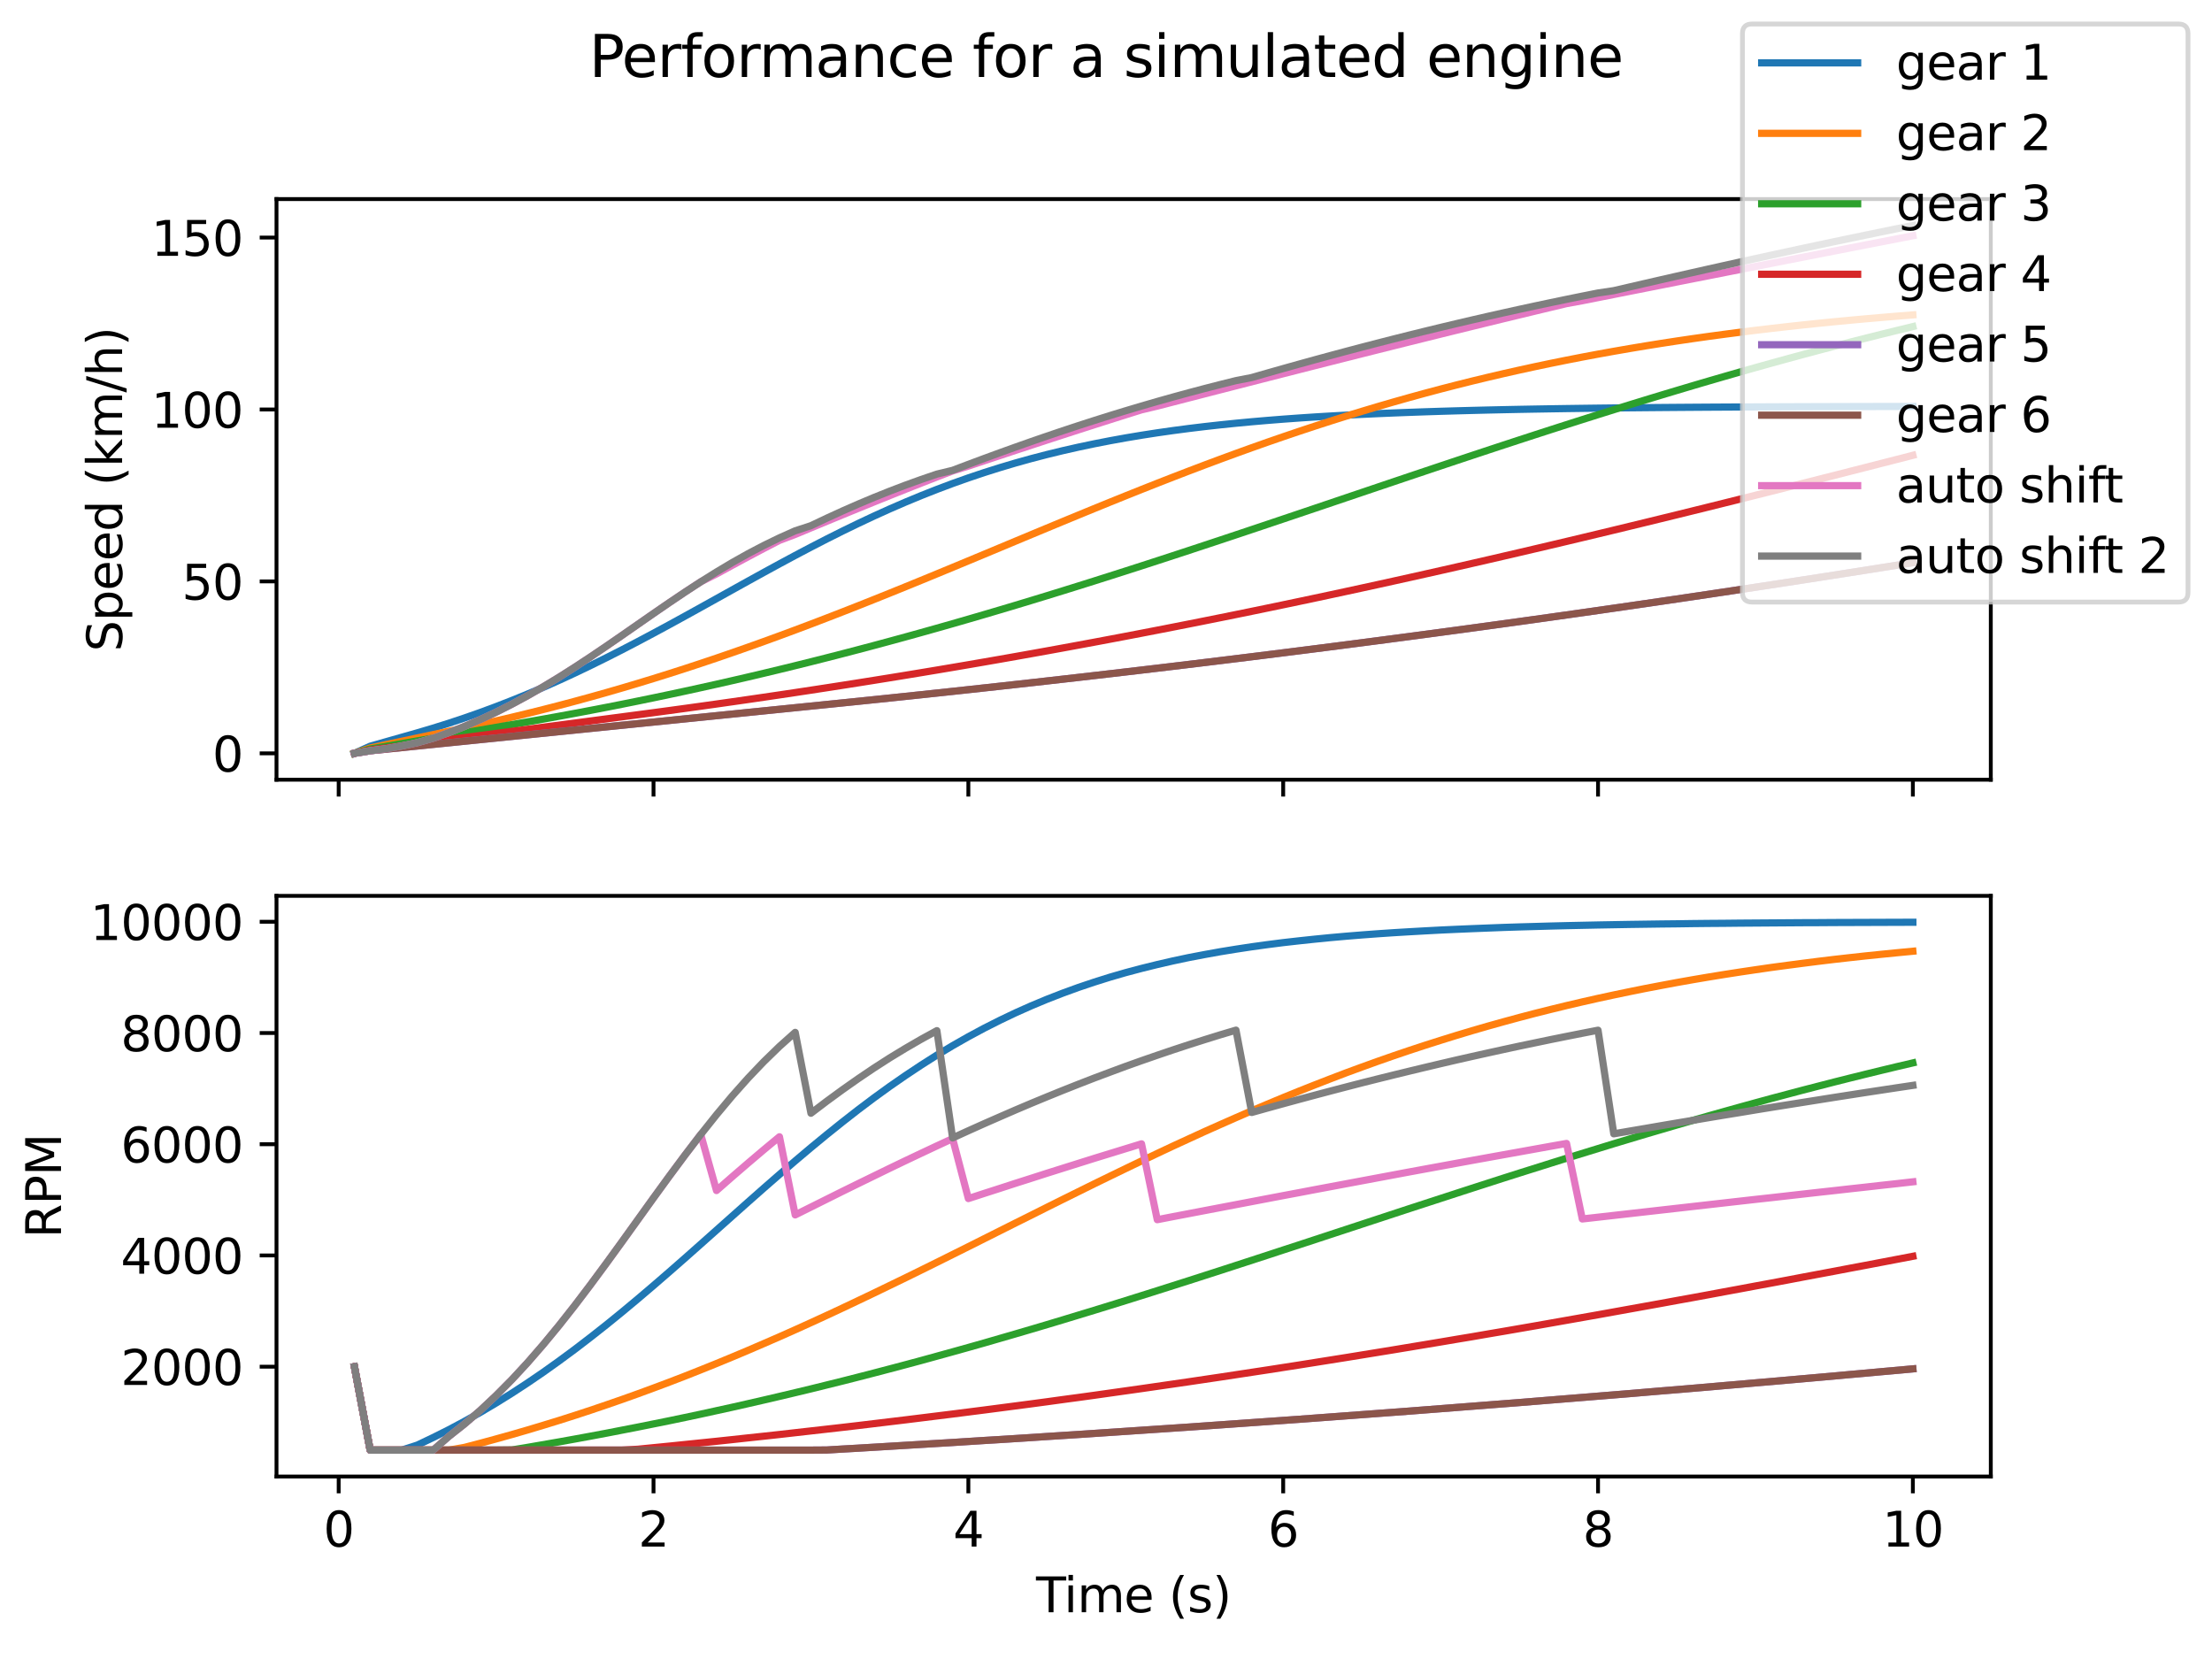 <?xml version="1.0" encoding="utf-8" standalone="no"?>
<!DOCTYPE svg PUBLIC "-//W3C//DTD SVG 1.1//EN"
  "http://www.w3.org/Graphics/SVG/1.1/DTD/svg11.dtd">
<svg xmlns:xlink="http://www.w3.org/1999/xlink" width="460.8pt" height="345.6pt" viewBox="0 0 460.8 345.6" xmlns="http://www.w3.org/2000/svg" version="1.1">
 <defs>
  <style type="text/css">*{stroke-linejoin: round; stroke-linecap: butt}</style>
 </defs>
 <g id="figure_1">
  <g id="patch_1">
   <path d="M 0 345.6 
L 460.8 345.6 
L 460.8 0 
L 0 0 
z
" style="fill: #ffffff"/>
  </g>
  <g id="axes_1">
   <g id="patch_2">
    <path d="M 57.6 162.432 
L 414.72 162.432 
L 414.72 41.472 
L 57.6 41.472 
z
" style="fill: #ffffff"/>
   </g>
   <g id="matplotlib.axis_1">
    <g id="xtick_1">
     <g id="line2d_1">
      <defs>
       <path id="me45cc68db7" d="M 0 0 
L 0 3.5 
" style="stroke: #000000; stroke-width: 0.8"/>
      </defs>
      <g>
       <use xlink:href="#me45cc68db7" x="70.553" y="162.432" style="stroke: #000000; stroke-width: 0.8"/>
      </g>
     </g>
    </g>
    <g id="xtick_2">
     <g id="line2d_2">
      <g>
       <use xlink:href="#me45cc68db7" x="136.14" y="162.432" style="stroke: #000000; stroke-width: 0.8"/>
      </g>
     </g>
    </g>
    <g id="xtick_3">
     <g id="line2d_3">
      <g>
       <use xlink:href="#me45cc68db7" x="201.727" y="162.432" style="stroke: #000000; stroke-width: 0.8"/>
      </g>
     </g>
    </g>
    <g id="xtick_4">
     <g id="line2d_4">
      <g>
       <use xlink:href="#me45cc68db7" x="267.314" y="162.432" style="stroke: #000000; stroke-width: 0.8"/>
      </g>
     </g>
    </g>
    <g id="xtick_5">
     <g id="line2d_5">
      <g>
       <use xlink:href="#me45cc68db7" x="332.9" y="162.432" style="stroke: #000000; stroke-width: 0.8"/>
      </g>
     </g>
    </g>
    <g id="xtick_6">
     <g id="line2d_6">
      <g>
       <use xlink:href="#me45cc68db7" x="398.487" y="162.432" style="stroke: #000000; stroke-width: 0.8"/>
      </g>
     </g>
    </g>
   </g>
   <g id="matplotlib.axis_2">
    <g id="ytick_1">
     <g id="line2d_7">
      <defs>
       <path id="md8add16578" d="M 0 0 
L -3.5 0 
" style="stroke: #000000; stroke-width: 0.8"/>
      </defs>
      <g>
       <use xlink:href="#md8add16578" x="57.6" y="156.934" style="stroke: #000000; stroke-width: 0.8"/>
      </g>
     </g>
     <g id="text_1">
      <!-- 0 -->
      <g transform="translate(44.237 160.733) scale(0.1 -0.1)">
       <defs>
        <path id="DejaVuSans-30" d="M 2034 4250 
Q 1547 4250 1301 3770 
Q 1056 3291 1056 2328 
Q 1056 1369 1301 889 
Q 1547 409 2034 409 
Q 2525 409 2770 889 
Q 3016 1369 3016 2328 
Q 3016 3291 2770 3770 
Q 2525 4250 2034 4250 
z
M 2034 4750 
Q 2819 4750 3233 4129 
Q 3647 3509 3647 2328 
Q 3647 1150 3233 529 
Q 2819 -91 2034 -91 
Q 1250 -91 836 529 
Q 422 1150 422 2328 
Q 422 3509 836 4129 
Q 1250 4750 2034 4750 
z
" transform="scale(0.016)"/>
       </defs>
       <use xlink:href="#DejaVuSans-30"/>
      </g>
     </g>
    </g>
    <g id="ytick_2">
     <g id="line2d_8">
      <g>
       <use xlink:href="#md8add16578" x="57.6" y="121.119" style="stroke: #000000; stroke-width: 0.8"/>
      </g>
     </g>
     <g id="text_2">
      <!-- 50 -->
      <g transform="translate(37.875 124.918) scale(0.1 -0.1)">
       <defs>
        <path id="DejaVuSans-35" d="M 691 4666 
L 3169 4666 
L 3169 4134 
L 1269 4134 
L 1269 2991 
Q 1406 3038 1543 3061 
Q 1681 3084 1819 3084 
Q 2600 3084 3056 2656 
Q 3513 2228 3513 1497 
Q 3513 744 3044 326 
Q 2575 -91 1722 -91 
Q 1428 -91 1123 -41 
Q 819 9 494 109 
L 494 744 
Q 775 591 1075 516 
Q 1375 441 1709 441 
Q 2250 441 2565 725 
Q 2881 1009 2881 1497 
Q 2881 1984 2565 2268 
Q 2250 2553 1709 2553 
Q 1456 2553 1204 2497 
Q 953 2441 691 2322 
L 691 4666 
z
" transform="scale(0.016)"/>
       </defs>
       <use xlink:href="#DejaVuSans-35"/>
       <use xlink:href="#DejaVuSans-30" x="63.623"/>
      </g>
     </g>
    </g>
    <g id="ytick_3">
     <g id="line2d_9">
      <g>
       <use xlink:href="#md8add16578" x="57.6" y="85.304" style="stroke: #000000; stroke-width: 0.8"/>
      </g>
     </g>
     <g id="text_3">
      <!-- 100 -->
      <g transform="translate(31.512 89.103) scale(0.1 -0.1)">
       <defs>
        <path id="DejaVuSans-31" d="M 794 531 
L 1825 531 
L 1825 4091 
L 703 3866 
L 703 4441 
L 1819 4666 
L 2450 4666 
L 2450 531 
L 3481 531 
L 3481 0 
L 794 0 
L 794 531 
z
" transform="scale(0.016)"/>
       </defs>
       <use xlink:href="#DejaVuSans-31"/>
       <use xlink:href="#DejaVuSans-30" x="63.623"/>
       <use xlink:href="#DejaVuSans-30" x="127.246"/>
      </g>
     </g>
    </g>
    <g id="ytick_4">
     <g id="line2d_10">
      <g>
       <use xlink:href="#md8add16578" x="57.6" y="49.489" style="stroke: #000000; stroke-width: 0.8"/>
      </g>
     </g>
     <g id="text_4">
      <!-- 150 -->
      <g transform="translate(31.512 53.289) scale(0.1 -0.1)">
       <use xlink:href="#DejaVuSans-31"/>
       <use xlink:href="#DejaVuSans-35" x="63.623"/>
       <use xlink:href="#DejaVuSans-30" x="127.246"/>
      </g>
     </g>
    </g>
    <g id="text_5">
     <!-- Speed (km/h) -->
     <g transform="translate(25.433 135.737) rotate(-90) scale(0.1 -0.1)">
      <defs>
       <path id="DejaVuSans-53" d="M 3425 4513 
L 3425 3897 
Q 3066 4069 2747 4153 
Q 2428 4238 2131 4238 
Q 1616 4238 1336 4038 
Q 1056 3838 1056 3469 
Q 1056 3159 1242 3001 
Q 1428 2844 1947 2747 
L 2328 2669 
Q 3034 2534 3370 2195 
Q 3706 1856 3706 1288 
Q 3706 609 3251 259 
Q 2797 -91 1919 -91 
Q 1588 -91 1214 -16 
Q 841 59 441 206 
L 441 856 
Q 825 641 1194 531 
Q 1563 422 1919 422 
Q 2459 422 2753 634 
Q 3047 847 3047 1241 
Q 3047 1584 2836 1778 
Q 2625 1972 2144 2069 
L 1759 2144 
Q 1053 2284 737 2584 
Q 422 2884 422 3419 
Q 422 4038 858 4394 
Q 1294 4750 2059 4750 
Q 2388 4750 2728 4690 
Q 3069 4631 3425 4513 
z
" transform="scale(0.016)"/>
       <path id="DejaVuSans-70" d="M 1159 525 
L 1159 -1331 
L 581 -1331 
L 581 3500 
L 1159 3500 
L 1159 2969 
Q 1341 3281 1617 3432 
Q 1894 3584 2278 3584 
Q 2916 3584 3314 3078 
Q 3713 2572 3713 1747 
Q 3713 922 3314 415 
Q 2916 -91 2278 -91 
Q 1894 -91 1617 61 
Q 1341 213 1159 525 
z
M 3116 1747 
Q 3116 2381 2855 2742 
Q 2594 3103 2138 3103 
Q 1681 3103 1420 2742 
Q 1159 2381 1159 1747 
Q 1159 1113 1420 752 
Q 1681 391 2138 391 
Q 2594 391 2855 752 
Q 3116 1113 3116 1747 
z
" transform="scale(0.016)"/>
       <path id="DejaVuSans-65" d="M 3597 1894 
L 3597 1613 
L 953 1613 
Q 991 1019 1311 708 
Q 1631 397 2203 397 
Q 2534 397 2845 478 
Q 3156 559 3463 722 
L 3463 178 
Q 3153 47 2828 -22 
Q 2503 -91 2169 -91 
Q 1331 -91 842 396 
Q 353 884 353 1716 
Q 353 2575 817 3079 
Q 1281 3584 2069 3584 
Q 2775 3584 3186 3129 
Q 3597 2675 3597 1894 
z
M 3022 2063 
Q 3016 2534 2758 2815 
Q 2500 3097 2075 3097 
Q 1594 3097 1305 2825 
Q 1016 2553 972 2059 
L 3022 2063 
z
" transform="scale(0.016)"/>
       <path id="DejaVuSans-64" d="M 2906 2969 
L 2906 4863 
L 3481 4863 
L 3481 0 
L 2906 0 
L 2906 525 
Q 2725 213 2448 61 
Q 2172 -91 1784 -91 
Q 1150 -91 751 415 
Q 353 922 353 1747 
Q 353 2572 751 3078 
Q 1150 3584 1784 3584 
Q 2172 3584 2448 3432 
Q 2725 3281 2906 2969 
z
M 947 1747 
Q 947 1113 1208 752 
Q 1469 391 1925 391 
Q 2381 391 2643 752 
Q 2906 1113 2906 1747 
Q 2906 2381 2643 2742 
Q 2381 3103 1925 3103 
Q 1469 3103 1208 2742 
Q 947 2381 947 1747 
z
" transform="scale(0.016)"/>
       <path id="DejaVuSans-20" transform="scale(0.016)"/>
       <path id="DejaVuSans-28" d="M 1984 4856 
Q 1566 4138 1362 3434 
Q 1159 2731 1159 2009 
Q 1159 1288 1364 580 
Q 1569 -128 1984 -844 
L 1484 -844 
Q 1016 -109 783 600 
Q 550 1309 550 2009 
Q 550 2706 781 3412 
Q 1013 4119 1484 4856 
L 1984 4856 
z
" transform="scale(0.016)"/>
       <path id="DejaVuSans-6b" d="M 581 4863 
L 1159 4863 
L 1159 1991 
L 2875 3500 
L 3609 3500 
L 1753 1863 
L 3688 0 
L 2938 0 
L 1159 1709 
L 1159 0 
L 581 0 
L 581 4863 
z
" transform="scale(0.016)"/>
       <path id="DejaVuSans-6d" d="M 3328 2828 
Q 3544 3216 3844 3400 
Q 4144 3584 4550 3584 
Q 5097 3584 5394 3201 
Q 5691 2819 5691 2113 
L 5691 0 
L 5113 0 
L 5113 2094 
Q 5113 2597 4934 2840 
Q 4756 3084 4391 3084 
Q 3944 3084 3684 2787 
Q 3425 2491 3425 1978 
L 3425 0 
L 2847 0 
L 2847 2094 
Q 2847 2600 2669 2842 
Q 2491 3084 2119 3084 
Q 1678 3084 1418 2786 
Q 1159 2488 1159 1978 
L 1159 0 
L 581 0 
L 581 3500 
L 1159 3500 
L 1159 2956 
Q 1356 3278 1631 3431 
Q 1906 3584 2284 3584 
Q 2666 3584 2933 3390 
Q 3200 3197 3328 2828 
z
" transform="scale(0.016)"/>
       <path id="DejaVuSans-2f" d="M 1625 4666 
L 2156 4666 
L 531 -594 
L 0 -594 
L 1625 4666 
z
" transform="scale(0.016)"/>
       <path id="DejaVuSans-68" d="M 3513 2113 
L 3513 0 
L 2938 0 
L 2938 2094 
Q 2938 2591 2744 2837 
Q 2550 3084 2163 3084 
Q 1697 3084 1428 2787 
Q 1159 2491 1159 1978 
L 1159 0 
L 581 0 
L 581 4863 
L 1159 4863 
L 1159 2956 
Q 1366 3272 1645 3428 
Q 1925 3584 2291 3584 
Q 2894 3584 3203 3211 
Q 3513 2838 3513 2113 
z
" transform="scale(0.016)"/>
       <path id="DejaVuSans-29" d="M 513 4856 
L 1013 4856 
Q 1481 4119 1714 3412 
Q 1947 2706 1947 2009 
Q 1947 1309 1714 600 
Q 1481 -109 1013 -844 
L 513 -844 
Q 928 -128 1133 580 
Q 1338 1288 1338 2009 
Q 1338 2731 1133 3434 
Q 928 4138 513 4856 
z
" transform="scale(0.016)"/>
      </defs>
      <use xlink:href="#DejaVuSans-53"/>
      <use xlink:href="#DejaVuSans-70" x="63.477"/>
      <use xlink:href="#DejaVuSans-65" x="126.953"/>
      <use xlink:href="#DejaVuSans-65" x="188.477"/>
      <use xlink:href="#DejaVuSans-64" x="250"/>
      <use xlink:href="#DejaVuSans-20" x="313.477"/>
      <use xlink:href="#DejaVuSans-28" x="345.264"/>
      <use xlink:href="#DejaVuSans-6b" x="384.277"/>
      <use xlink:href="#DejaVuSans-6d" x="442.188"/>
      <use xlink:href="#DejaVuSans-2f" x="539.6"/>
      <use xlink:href="#DejaVuSans-68" x="573.291"/>
      <use xlink:href="#DejaVuSans-29" x="636.67"/>
     </g>
    </g>
   </g>
   <g id="line2d_11">
    <path d="M 73.833 156.934 
L 77.112 155.449 
L 80.391 154.518 
L 83.671 153.587 
L 86.95 152.656 
L 90.229 151.684 
L 93.509 150.653 
L 96.788 149.561 
L 100.067 148.409 
L 103.347 147.194 
L 106.626 145.918 
L 109.905 144.581 
L 113.185 143.183 
L 116.464 141.726 
L 119.743 140.212 
L 123.023 138.644 
L 126.302 137.026 
L 129.581 135.362 
L 132.861 133.656 
L 136.14 131.914 
L 139.42 130.142 
L 142.699 128.346 
L 145.978 126.533 
L 149.258 124.71 
L 152.537 122.885 
L 155.816 121.065 
L 159.096 119.257 
L 162.375 117.469 
L 165.654 115.707 
L 168.934 113.979 
L 172.213 112.29 
L 175.492 110.646 
L 178.772 109.052 
L 182.051 107.511 
L 185.33 106.029 
L 188.61 104.606 
L 191.889 103.247 
L 195.168 101.951 
L 198.448 100.721 
L 201.727 99.555 
L 205.006 98.455 
L 208.286 97.418 
L 211.565 96.444 
L 214.844 95.531 
L 218.124 94.678 
L 221.403 93.881 
L 224.682 93.139 
L 227.962 92.45 
L 231.241 91.81 
L 234.52 91.217 
L 237.8 90.669 
L 241.079 90.162 
L 244.358 89.694 
L 247.638 89.263 
L 250.917 88.867 
L 254.196 88.502 
L 257.476 88.167 
L 260.755 87.859 
L 264.034 87.577 
L 267.314 87.318 
L 270.593 87.081 
L 273.872 86.864 
L 277.152 86.665 
L 280.431 86.484 
L 283.71 86.318 
L 286.99 86.166 
L 290.269 86.028 
L 293.548 85.902 
L 296.828 85.786 
L 300.107 85.68 
L 303.386 85.584 
L 306.666 85.497 
L 309.945 85.416 
L 313.224 85.343 
L 316.504 85.277 
L 319.783 85.217 
L 323.062 85.162 
L 326.342 85.112 
L 329.621 85.067 
L 332.9 85.025 
L 336.18 84.987 
L 339.459 84.953 
L 342.739 84.922 
L 346.018 84.893 
L 349.297 84.867 
L 352.577 84.843 
L 355.856 84.821 
L 359.135 84.802 
L 362.415 84.784 
L 365.694 84.767 
L 368.973 84.752 
L 372.253 84.739 
L 375.532 84.726 
L 378.811 84.715 
L 382.091 84.705 
L 385.37 84.696 
L 388.649 84.687 
L 391.929 84.679 
L 395.208 84.672 
L 398.487 84.666 
" clip-path="url(#p42199d4aa9)" style="fill: none; stroke: #1f77b4; stroke-width: 1.5; stroke-linecap: square"/>
   </g>
   <g id="line2d_12">
    <path d="M 73.833 156.934 
L 77.112 155.82 
L 80.391 155.122 
L 83.671 154.423 
L 86.95 153.725 
L 90.229 153.027 
L 93.509 152.329 
L 96.788 151.631 
L 100.067 150.916 
L 103.347 150.176 
L 106.626 149.41 
L 109.905 148.619 
L 113.185 147.803 
L 116.464 146.96 
L 119.743 146.091 
L 123.023 145.196 
L 126.302 144.275 
L 129.581 143.327 
L 132.861 142.352 
L 136.14 141.352 
L 139.42 140.326 
L 142.699 139.274 
L 145.978 138.197 
L 149.258 137.095 
L 152.537 135.969 
L 155.816 134.82 
L 159.096 133.648 
L 162.375 132.453 
L 165.654 131.238 
L 168.934 130.003 
L 172.213 128.749 
L 175.492 127.478 
L 178.772 126.19 
L 182.051 124.886 
L 185.33 123.569 
L 188.61 122.24 
L 191.889 120.9 
L 195.168 119.551 
L 198.448 118.195 
L 201.727 116.833 
L 205.006 115.467 
L 208.286 114.098 
L 211.565 112.729 
L 214.844 111.361 
L 218.124 109.997 
L 221.403 108.637 
L 224.682 107.284 
L 227.962 105.938 
L 231.241 104.603 
L 234.52 103.279 
L 237.8 101.968 
L 241.079 100.672 
L 244.358 99.392 
L 247.638 98.129 
L 250.917 96.884 
L 254.196 95.66 
L 257.476 94.456 
L 260.755 93.274 
L 264.034 92.115 
L 267.314 90.98 
L 270.593 89.869 
L 273.872 88.784 
L 277.152 87.724 
L 280.431 86.69 
L 283.71 85.682 
L 286.99 84.702 
L 290.269 83.748 
L 293.548 82.822 
L 296.828 81.922 
L 300.107 81.05 
L 303.386 80.205 
L 306.666 79.386 
L 309.945 78.595 
L 313.224 77.83 
L 316.504 77.091 
L 319.783 76.377 
L 323.062 75.689 
L 326.342 75.026 
L 329.621 74.387 
L 332.9 73.772 
L 336.18 73.181 
L 339.459 72.612 
L 342.739 72.065 
L 346.018 71.54 
L 349.297 71.036 
L 352.577 70.553 
L 355.856 70.09 
L 359.135 69.646 
L 362.415 69.22 
L 365.694 68.813 
L 368.973 68.423 
L 372.253 68.05 
L 375.532 67.692 
L 378.811 67.351 
L 382.091 67.025 
L 385.37 66.713 
L 388.649 66.415 
L 391.929 66.131 
L 395.208 65.859 
L 398.487 65.6 
" clip-path="url(#p42199d4aa9)" style="fill: none; stroke: #ff7f0e; stroke-width: 1.5; stroke-linecap: square"/>
   </g>
   <g id="line2d_13">
    <path d="M 73.833 156.934 
L 77.112 156.032 
L 80.391 155.467 
L 83.671 154.902 
L 86.95 154.336 
L 90.229 153.771 
L 93.509 153.206 
L 96.788 152.641 
L 100.067 152.076 
L 103.347 151.511 
L 106.626 150.945 
L 109.905 150.379 
L 113.185 149.8 
L 116.464 149.208 
L 119.743 148.603 
L 123.023 147.983 
L 126.302 147.351 
L 129.581 146.705 
L 132.861 146.044 
L 136.14 145.37 
L 139.42 144.682 
L 142.699 143.98 
L 145.978 143.264 
L 149.258 142.534 
L 152.537 141.79 
L 155.816 141.032 
L 159.096 140.26 
L 162.375 139.473 
L 165.654 138.673 
L 168.934 137.859 
L 172.213 137.031 
L 175.492 136.19 
L 178.772 135.334 
L 182.051 134.466 
L 185.33 133.584 
L 188.61 132.689 
L 191.889 131.781 
L 195.168 130.861 
L 198.448 129.928 
L 201.727 128.983 
L 205.006 128.026 
L 208.286 127.058 
L 211.565 126.079 
L 214.844 125.088 
L 218.124 124.087 
L 221.403 123.076 
L 224.682 122.055 
L 227.962 121.025 
L 231.241 119.986 
L 234.52 118.939 
L 237.8 117.884 
L 241.079 116.821 
L 244.358 115.752 
L 247.638 114.676 
L 250.917 113.594 
L 254.196 112.508 
L 257.476 111.416 
L 260.755 110.32 
L 264.034 109.221 
L 267.314 108.118 
L 270.593 107.014 
L 273.872 105.907 
L 277.152 104.799 
L 280.431 103.691 
L 283.71 102.583 
L 286.99 101.476 
L 290.269 100.37 
L 293.548 99.265 
L 296.828 98.164 
L 300.107 97.065 
L 303.386 95.97 
L 306.666 94.88 
L 309.945 93.794 
L 313.224 92.714 
L 316.504 91.64 
L 319.783 90.572 
L 323.062 89.512 
L 326.342 88.459 
L 329.621 87.414 
L 332.9 86.377 
L 336.18 85.35 
L 339.459 84.332 
L 342.739 83.325 
L 346.018 82.327 
L 349.297 81.341 
L 352.577 80.365 
L 355.856 79.401 
L 359.135 78.449 
L 362.415 77.508 
L 365.694 76.581 
L 368.973 75.666 
L 372.253 74.764 
L 375.532 73.875 
L 378.811 72.999 
L 382.091 72.137 
L 385.37 71.289 
L 388.649 70.454 
L 391.929 69.634 
L 395.208 68.827 
L 398.487 68.035 
" clip-path="url(#p42199d4aa9)" style="fill: none; stroke: #2ca02c; stroke-width: 1.5; stroke-linecap: square"/>
   </g>
   <g id="line2d_14">
    <path d="M 73.833 156.934 
L 77.112 156.244 
L 80.391 155.812 
L 83.671 155.38 
L 86.95 154.948 
L 90.229 154.515 
L 93.509 154.083 
L 96.788 153.651 
L 100.067 153.219 
L 103.347 152.787 
L 106.626 152.354 
L 109.905 151.922 
L 113.185 151.49 
L 116.464 151.058 
L 119.743 150.626 
L 123.023 150.193 
L 126.302 149.761 
L 129.581 149.329 
L 132.861 148.897 
L 136.14 148.461 
L 139.42 148.02 
L 142.699 147.572 
L 145.978 147.119 
L 149.258 146.66 
L 152.537 146.194 
L 155.816 145.723 
L 159.096 145.245 
L 162.375 144.762 
L 165.654 144.272 
L 168.934 143.776 
L 172.213 143.274 
L 175.492 142.765 
L 178.772 142.251 
L 182.051 141.73 
L 185.33 141.203 
L 188.61 140.67 
L 191.889 140.13 
L 195.168 139.584 
L 198.448 139.032 
L 201.727 138.473 
L 205.006 137.908 
L 208.286 137.337 
L 211.565 136.76 
L 214.844 136.176 
L 218.124 135.586 
L 221.403 134.989 
L 224.682 134.386 
L 227.962 133.778 
L 231.241 133.162 
L 234.52 132.541 
L 237.8 131.913 
L 241.079 131.279 
L 244.358 130.639 
L 247.638 129.993 
L 250.917 129.341 
L 254.196 128.683 
L 257.476 128.019 
L 260.755 127.349 
L 264.034 126.672 
L 267.314 125.99 
L 270.593 125.303 
L 273.872 124.609 
L 277.152 123.91 
L 280.431 123.205 
L 283.71 122.495 
L 286.99 121.779 
L 290.269 121.057 
L 293.548 120.33 
L 296.828 119.598 
L 300.107 118.861 
L 303.386 118.119 
L 306.666 117.371 
L 309.945 116.619 
L 313.224 115.862 
L 316.504 115.1 
L 319.783 114.333 
L 323.062 113.562 
L 326.342 112.787 
L 329.621 112.007 
L 332.9 111.223 
L 336.18 110.434 
L 339.459 109.642 
L 342.739 108.846 
L 346.018 108.046 
L 349.297 107.243 
L 352.577 106.436 
L 355.856 105.626 
L 359.135 104.812 
L 362.415 103.995 
L 365.694 103.176 
L 368.973 102.353 
L 372.253 101.528 
L 375.532 100.701 
L 378.811 99.871 
L 382.091 99.039 
L 385.37 98.204 
L 388.649 97.368 
L 391.929 96.53 
L 395.208 95.69 
L 398.487 94.849 
" clip-path="url(#p42199d4aa9)" style="fill: none; stroke: #d62728; stroke-width: 1.5; stroke-linecap: square"/>
   </g>
   <g id="line2d_15">
    <path d="M 73.833 156.934 
L 77.112 156.403 
L 80.391 156.071 
L 83.671 155.738 
L 86.95 155.406 
L 90.229 155.073 
L 93.509 154.741 
L 96.788 154.409 
L 100.067 154.076 
L 103.347 153.744 
L 106.626 153.411 
L 109.905 153.079 
L 113.185 152.746 
L 116.464 152.414 
L 119.743 152.081 
L 123.023 151.749 
L 126.302 151.416 
L 129.581 151.084 
L 132.861 150.751 
L 136.14 150.419 
L 139.42 150.087 
L 142.699 149.754 
L 145.978 149.422 
L 149.258 149.089 
L 152.537 148.757 
L 155.816 148.424 
L 159.096 148.092 
L 162.375 147.759 
L 165.654 147.427 
L 168.934 147.094 
L 172.213 146.762 
L 175.492 146.429 
L 178.772 146.094 
L 182.051 145.755 
L 185.33 145.415 
L 188.61 145.071 
L 191.889 144.725 
L 195.168 144.375 
L 198.448 144.024 
L 201.727 143.669 
L 205.006 143.312 
L 208.286 142.952 
L 211.565 142.589 
L 214.844 142.224 
L 218.124 141.855 
L 221.403 141.484 
L 224.682 141.11 
L 227.962 140.733 
L 231.241 140.354 
L 234.52 139.971 
L 237.8 139.586 
L 241.079 139.198 
L 244.358 138.807 
L 247.638 138.413 
L 250.917 138.017 
L 254.196 137.617 
L 257.476 137.215 
L 260.755 136.81 
L 264.034 136.402 
L 267.314 135.991 
L 270.593 135.577 
L 273.872 135.161 
L 277.152 134.741 
L 280.431 134.319 
L 283.71 133.894 
L 286.99 133.465 
L 290.269 133.034 
L 293.548 132.601 
L 296.828 132.164 
L 300.107 131.724 
L 303.386 131.282 
L 306.666 130.836 
L 309.945 130.388 
L 313.224 129.937 
L 316.504 129.483 
L 319.783 129.026 
L 323.062 128.566 
L 326.342 128.103 
L 329.621 127.638 
L 332.9 127.17 
L 336.18 126.698 
L 339.459 126.224 
L 342.739 125.747 
L 346.018 125.268 
L 349.297 124.785 
L 352.577 124.3 
L 355.856 123.812 
L 359.135 123.321 
L 362.415 122.827 
L 365.694 122.33 
L 368.973 121.831 
L 372.253 121.329 
L 375.532 120.824 
L 378.811 120.316 
L 382.091 119.806 
L 385.37 119.293 
L 388.649 118.777 
L 391.929 118.258 
L 395.208 117.737 
L 398.487 117.213 
" clip-path="url(#p42199d4aa9)" style="fill: none; stroke: #9467bd; stroke-width: 1.5; stroke-linecap: square"/>
   </g>
   <g id="line2d_16">
    <path d="M 73.833 156.934 
L 77.112 156.403 
L 80.391 156.071 
L 83.671 155.738 
L 86.95 155.406 
L 90.229 155.073 
L 93.509 154.741 
L 96.788 154.409 
L 100.067 154.076 
L 103.347 153.744 
L 106.626 153.411 
L 109.905 153.079 
L 113.185 152.746 
L 116.464 152.414 
L 119.743 152.081 
L 123.023 151.749 
L 126.302 151.416 
L 129.581 151.084 
L 132.861 150.751 
L 136.14 150.419 
L 139.42 150.087 
L 142.699 149.754 
L 145.978 149.422 
L 149.258 149.089 
L 152.537 148.757 
L 155.816 148.424 
L 159.096 148.092 
L 162.375 147.759 
L 165.654 147.427 
L 168.934 147.094 
L 172.213 146.762 
L 175.492 146.429 
L 178.772 146.094 
L 182.051 145.755 
L 185.33 145.415 
L 188.61 145.071 
L 191.889 144.725 
L 195.168 144.375 
L 198.448 144.024 
L 201.727 143.669 
L 205.006 143.312 
L 208.286 142.952 
L 211.565 142.589 
L 214.844 142.224 
L 218.124 141.855 
L 221.403 141.484 
L 224.682 141.11 
L 227.962 140.733 
L 231.241 140.354 
L 234.52 139.971 
L 237.8 139.586 
L 241.079 139.198 
L 244.358 138.807 
L 247.638 138.413 
L 250.917 138.017 
L 254.196 137.617 
L 257.476 137.215 
L 260.755 136.81 
L 264.034 136.402 
L 267.314 135.991 
L 270.593 135.577 
L 273.872 135.161 
L 277.152 134.741 
L 280.431 134.319 
L 283.71 133.894 
L 286.99 133.465 
L 290.269 133.034 
L 293.548 132.601 
L 296.828 132.164 
L 300.107 131.724 
L 303.386 131.282 
L 306.666 130.836 
L 309.945 130.388 
L 313.224 129.937 
L 316.504 129.483 
L 319.783 129.026 
L 323.062 128.566 
L 326.342 128.103 
L 329.621 127.638 
L 332.9 127.17 
L 336.18 126.698 
L 339.459 126.224 
L 342.739 125.747 
L 346.018 125.268 
L 349.297 124.785 
L 352.577 124.3 
L 355.856 123.812 
L 359.135 123.321 
L 362.415 122.827 
L 365.694 122.33 
L 368.973 121.831 
L 372.253 121.329 
L 375.532 120.824 
L 378.811 120.316 
L 382.091 119.806 
L 385.37 119.293 
L 388.649 118.777 
L 391.929 118.258 
L 395.208 117.737 
L 398.487 117.213 
" clip-path="url(#p42199d4aa9)" style="fill: none; stroke: #8c564b; stroke-width: 1.5; stroke-linecap: square"/>
   </g>
   <g id="line2d_17">
    <path d="M 73.833 156.934 
L 77.112 156.403 
L 80.391 155.971 
L 83.671 155.406 
L 86.95 154.708 
L 90.229 153.777 
L 93.509 152.613 
L 96.788 151.313 
L 100.067 149.896 
L 103.347 148.361 
L 106.626 146.706 
L 109.905 144.936 
L 113.185 143.054 
L 116.464 141.068 
L 119.743 138.99 
L 123.023 136.834 
L 126.302 134.617 
L 129.581 132.358 
L 132.861 130.078 
L 136.14 127.8 
L 139.42 125.547 
L 142.699 123.34 
L 145.978 121.201 
L 149.258 119.557 
L 152.537 117.765 
L 155.816 115.999 
L 159.096 114.264 
L 162.375 112.568 
L 165.654 111.329 
L 168.934 109.965 
L 172.213 108.605 
L 175.492 107.252 
L 178.772 105.907 
L 182.051 104.572 
L 185.33 103.248 
L 188.61 101.938 
L 191.889 100.642 
L 195.168 99.362 
L 198.448 98.099 
L 201.727 97.092 
L 205.006 95.997 
L 208.286 94.907 
L 211.565 93.821 
L 214.844 92.741 
L 218.124 91.666 
L 221.403 90.598 
L 224.682 89.538 
L 227.962 88.484 
L 231.241 87.439 
L 234.52 86.403 
L 237.8 85.375 
L 241.079 84.597 
L 244.358 83.751 
L 247.638 82.906 
L 250.917 82.061 
L 254.196 81.218 
L 257.476 80.376 
L 260.755 79.536 
L 264.034 78.697 
L 267.314 77.859 
L 270.593 77.024 
L 273.872 76.19 
L 277.152 75.359 
L 280.431 74.53 
L 283.71 73.703 
L 286.99 72.879 
L 290.269 72.058 
L 293.548 71.24 
L 296.828 70.425 
L 300.107 69.612 
L 303.386 68.804 
L 306.666 67.998 
L 309.945 67.196 
L 313.224 66.398 
L 316.504 65.604 
L 319.783 64.814 
L 323.062 64.027 
L 326.342 63.245 
L 329.621 62.647 
L 332.9 61.996 
L 336.18 61.346 
L 339.459 60.696 
L 342.739 60.047 
L 346.018 59.398 
L 349.297 58.749 
L 352.577 58.101 
L 355.856 57.454 
L 359.135 56.807 
L 362.415 56.161 
L 365.694 55.516 
L 368.973 54.872 
L 372.253 54.228 
L 375.532 53.585 
L 378.811 52.943 
L 382.091 52.302 
L 385.37 51.662 
L 388.649 51.023 
L 391.929 50.385 
L 395.208 49.748 
L 398.487 49.113 
" clip-path="url(#p42199d4aa9)" style="fill: none; stroke: #e377c2; stroke-width: 1.5; stroke-linecap: square"/>
   </g>
   <g id="line2d_18">
    <path d="M 73.833 156.934 
L 77.112 156.403 
L 80.391 155.971 
L 83.671 155.406 
L 86.95 154.708 
L 90.229 153.777 
L 93.509 152.613 
L 96.788 151.313 
L 100.067 149.896 
L 103.347 148.361 
L 106.626 146.706 
L 109.905 144.936 
L 113.185 143.054 
L 116.464 141.068 
L 119.743 138.99 
L 123.023 136.834 
L 126.302 134.617 
L 129.581 132.358 
L 132.861 130.078 
L 136.14 127.8 
L 139.42 125.547 
L 142.699 123.34 
L 145.978 121.201 
L 149.258 119.146 
L 152.537 117.192 
L 155.816 115.351 
L 159.096 113.632 
L 162.375 112.04 
L 165.654 110.576 
L 168.934 109.508 
L 172.213 107.952 
L 175.492 106.452 
L 178.772 105.012 
L 182.051 103.634 
L 185.33 102.32 
L 188.61 101.071 
L 191.889 99.886 
L 195.168 98.767 
L 198.448 97.976 
L 201.727 96.733 
L 205.006 95.511 
L 208.286 94.31 
L 211.565 93.131 
L 214.844 91.975 
L 218.124 90.843 
L 221.403 89.735 
L 224.682 88.653 
L 227.962 87.596 
L 231.241 86.565 
L 234.52 85.561 
L 237.8 84.584 
L 241.079 83.633 
L 244.358 82.71 
L 247.638 81.814 
L 250.917 80.945 
L 254.196 80.103 
L 257.476 79.288 
L 260.755 78.65 
L 264.034 77.707 
L 267.314 76.777 
L 270.593 75.859 
L 273.872 74.954 
L 277.152 74.062 
L 280.431 73.184 
L 283.71 72.319 
L 286.99 71.468 
L 290.269 70.63 
L 293.548 69.807 
L 296.828 68.997 
L 300.107 68.202 
L 303.386 67.421 
L 306.666 66.654 
L 309.945 65.901 
L 313.224 65.163 
L 316.504 64.44 
L 319.783 63.73 
L 323.062 63.035 
L 326.342 62.354 
L 329.621 61.687 
L 332.9 61.035 
L 336.18 60.546 
L 339.459 59.785 
L 342.739 59.027 
L 346.018 58.275 
L 349.297 57.528 
L 352.577 56.786 
L 355.856 56.048 
L 359.135 55.317 
L 362.415 54.59 
L 365.694 53.869 
L 368.973 53.153 
L 372.253 52.443 
L 375.532 51.739 
L 378.811 51.04 
L 382.091 50.347 
L 385.37 49.66 
L 388.649 48.978 
L 391.929 48.303 
L 395.208 47.634 
L 398.487 46.97 
" clip-path="url(#p42199d4aa9)" style="fill: none; stroke: #7f7f7f; stroke-width: 1.5; stroke-linecap: square"/>
   </g>
   <g id="patch_3">
    <path d="M 57.6 162.432 
L 57.6 41.472 
" style="fill: none; stroke: #000000; stroke-width: 0.8; stroke-linejoin: miter; stroke-linecap: square"/>
   </g>
   <g id="patch_4">
    <path d="M 414.72 162.432 
L 414.72 41.472 
" style="fill: none; stroke: #000000; stroke-width: 0.8; stroke-linejoin: miter; stroke-linecap: square"/>
   </g>
   <g id="patch_5">
    <path d="M 57.6 162.432 
L 414.72 162.432 
" style="fill: none; stroke: #000000; stroke-width: 0.8; stroke-linejoin: miter; stroke-linecap: square"/>
   </g>
   <g id="patch_6">
    <path d="M 57.6 41.472 
L 414.72 41.472 
" style="fill: none; stroke: #000000; stroke-width: 0.8; stroke-linejoin: miter; stroke-linecap: square"/>
   </g>
  </g>
  <g id="axes_2">
   <g id="patch_7">
    <path d="M 57.6 307.584 
L 414.72 307.584 
L 414.72 186.624 
L 57.6 186.624 
z
" style="fill: #ffffff"/>
   </g>
   <g id="matplotlib.axis_3">
    <g id="xtick_7">
     <g id="line2d_19">
      <g>
       <use xlink:href="#me45cc68db7" x="70.553" y="307.584" style="stroke: #000000; stroke-width: 0.8"/>
      </g>
     </g>
     <g id="text_6">
      <!-- 0 -->
      <g transform="translate(67.372 322.182) scale(0.1 -0.1)">
       <use xlink:href="#DejaVuSans-30"/>
      </g>
     </g>
    </g>
    <g id="xtick_8">
     <g id="line2d_20">
      <g>
       <use xlink:href="#me45cc68db7" x="136.14" y="307.584" style="stroke: #000000; stroke-width: 0.8"/>
      </g>
     </g>
     <g id="text_7">
      <!-- 2 -->
      <g transform="translate(132.959 322.182) scale(0.1 -0.1)">
       <defs>
        <path id="DejaVuSans-32" d="M 1228 531 
L 3431 531 
L 3431 0 
L 469 0 
L 469 531 
Q 828 903 1448 1529 
Q 2069 2156 2228 2338 
Q 2531 2678 2651 2914 
Q 2772 3150 2772 3378 
Q 2772 3750 2511 3984 
Q 2250 4219 1831 4219 
Q 1534 4219 1204 4116 
Q 875 4013 500 3803 
L 500 4441 
Q 881 4594 1212 4672 
Q 1544 4750 1819 4750 
Q 2544 4750 2975 4387 
Q 3406 4025 3406 3419 
Q 3406 3131 3298 2873 
Q 3191 2616 2906 2266 
Q 2828 2175 2409 1742 
Q 1991 1309 1228 531 
z
" transform="scale(0.016)"/>
       </defs>
       <use xlink:href="#DejaVuSans-32"/>
      </g>
     </g>
    </g>
    <g id="xtick_9">
     <g id="line2d_21">
      <g>
       <use xlink:href="#me45cc68db7" x="201.727" y="307.584" style="stroke: #000000; stroke-width: 0.8"/>
      </g>
     </g>
     <g id="text_8">
      <!-- 4 -->
      <g transform="translate(198.546 322.182) scale(0.1 -0.1)">
       <defs>
        <path id="DejaVuSans-34" d="M 2419 4116 
L 825 1625 
L 2419 1625 
L 2419 4116 
z
M 2253 4666 
L 3047 4666 
L 3047 1625 
L 3713 1625 
L 3713 1100 
L 3047 1100 
L 3047 0 
L 2419 0 
L 2419 1100 
L 313 1100 
L 313 1709 
L 2253 4666 
z
" transform="scale(0.016)"/>
       </defs>
       <use xlink:href="#DejaVuSans-34"/>
      </g>
     </g>
    </g>
    <g id="xtick_10">
     <g id="line2d_22">
      <g>
       <use xlink:href="#me45cc68db7" x="267.314" y="307.584" style="stroke: #000000; stroke-width: 0.8"/>
      </g>
     </g>
     <g id="text_9">
      <!-- 6 -->
      <g transform="translate(264.132 322.182) scale(0.1 -0.1)">
       <defs>
        <path id="DejaVuSans-36" d="M 2113 2584 
Q 1688 2584 1439 2293 
Q 1191 2003 1191 1497 
Q 1191 994 1439 701 
Q 1688 409 2113 409 
Q 2538 409 2786 701 
Q 3034 994 3034 1497 
Q 3034 2003 2786 2293 
Q 2538 2584 2113 2584 
z
M 3366 4563 
L 3366 3988 
Q 3128 4100 2886 4159 
Q 2644 4219 2406 4219 
Q 1781 4219 1451 3797 
Q 1122 3375 1075 2522 
Q 1259 2794 1537 2939 
Q 1816 3084 2150 3084 
Q 2853 3084 3261 2657 
Q 3669 2231 3669 1497 
Q 3669 778 3244 343 
Q 2819 -91 2113 -91 
Q 1303 -91 875 529 
Q 447 1150 447 2328 
Q 447 3434 972 4092 
Q 1497 4750 2381 4750 
Q 2619 4750 2861 4703 
Q 3103 4656 3366 4563 
z
" transform="scale(0.016)"/>
       </defs>
       <use xlink:href="#DejaVuSans-36"/>
      </g>
     </g>
    </g>
    <g id="xtick_11">
     <g id="line2d_23">
      <g>
       <use xlink:href="#me45cc68db7" x="332.9" y="307.584" style="stroke: #000000; stroke-width: 0.8"/>
      </g>
     </g>
     <g id="text_10">
      <!-- 8 -->
      <g transform="translate(329.719 322.182) scale(0.1 -0.1)">
       <defs>
        <path id="DejaVuSans-38" d="M 2034 2216 
Q 1584 2216 1326 1975 
Q 1069 1734 1069 1313 
Q 1069 891 1326 650 
Q 1584 409 2034 409 
Q 2484 409 2743 651 
Q 3003 894 3003 1313 
Q 3003 1734 2745 1975 
Q 2488 2216 2034 2216 
z
M 1403 2484 
Q 997 2584 770 2862 
Q 544 3141 544 3541 
Q 544 4100 942 4425 
Q 1341 4750 2034 4750 
Q 2731 4750 3128 4425 
Q 3525 4100 3525 3541 
Q 3525 3141 3298 2862 
Q 3072 2584 2669 2484 
Q 3125 2378 3379 2068 
Q 3634 1759 3634 1313 
Q 3634 634 3220 271 
Q 2806 -91 2034 -91 
Q 1263 -91 848 271 
Q 434 634 434 1313 
Q 434 1759 690 2068 
Q 947 2378 1403 2484 
z
M 1172 3481 
Q 1172 3119 1398 2916 
Q 1625 2713 2034 2713 
Q 2441 2713 2670 2916 
Q 2900 3119 2900 3481 
Q 2900 3844 2670 4047 
Q 2441 4250 2034 4250 
Q 1625 4250 1398 4047 
Q 1172 3844 1172 3481 
z
" transform="scale(0.016)"/>
       </defs>
       <use xlink:href="#DejaVuSans-38"/>
      </g>
     </g>
    </g>
    <g id="xtick_12">
     <g id="line2d_24">
      <g>
       <use xlink:href="#me45cc68db7" x="398.487" y="307.584" style="stroke: #000000; stroke-width: 0.8"/>
      </g>
     </g>
     <g id="text_11">
      <!-- 10 -->
      <g transform="translate(392.125 322.182) scale(0.1 -0.1)">
       <use xlink:href="#DejaVuSans-31"/>
       <use xlink:href="#DejaVuSans-30" x="63.623"/>
      </g>
     </g>
    </g>
    <g id="text_12">
     <!-- Time (s) -->
     <g transform="translate(215.831 335.861) scale(0.1 -0.1)">
      <defs>
       <path id="DejaVuSans-54" d="M -19 4666 
L 3928 4666 
L 3928 4134 
L 2272 4134 
L 2272 0 
L 1638 0 
L 1638 4134 
L -19 4134 
L -19 4666 
z
" transform="scale(0.016)"/>
       <path id="DejaVuSans-69" d="M 603 3500 
L 1178 3500 
L 1178 0 
L 603 0 
L 603 3500 
z
M 603 4863 
L 1178 4863 
L 1178 4134 
L 603 4134 
L 603 4863 
z
" transform="scale(0.016)"/>
       <path id="DejaVuSans-73" d="M 2834 3397 
L 2834 2853 
Q 2591 2978 2328 3040 
Q 2066 3103 1784 3103 
Q 1356 3103 1142 2972 
Q 928 2841 928 2578 
Q 928 2378 1081 2264 
Q 1234 2150 1697 2047 
L 1894 2003 
Q 2506 1872 2764 1633 
Q 3022 1394 3022 966 
Q 3022 478 2636 193 
Q 2250 -91 1575 -91 
Q 1294 -91 989 -36 
Q 684 19 347 128 
L 347 722 
Q 666 556 975 473 
Q 1284 391 1588 391 
Q 1994 391 2212 530 
Q 2431 669 2431 922 
Q 2431 1156 2273 1281 
Q 2116 1406 1581 1522 
L 1381 1569 
Q 847 1681 609 1914 
Q 372 2147 372 2553 
Q 372 3047 722 3315 
Q 1072 3584 1716 3584 
Q 2034 3584 2315 3537 
Q 2597 3491 2834 3397 
z
" transform="scale(0.016)"/>
      </defs>
      <use xlink:href="#DejaVuSans-54"/>
      <use xlink:href="#DejaVuSans-69" x="57.959"/>
      <use xlink:href="#DejaVuSans-6d" x="85.742"/>
      <use xlink:href="#DejaVuSans-65" x="183.154"/>
      <use xlink:href="#DejaVuSans-20" x="244.678"/>
      <use xlink:href="#DejaVuSans-28" x="276.465"/>
      <use xlink:href="#DejaVuSans-73" x="315.479"/>
      <use xlink:href="#DejaVuSans-29" x="367.578"/>
     </g>
    </g>
   </g>
   <g id="matplotlib.axis_4">
    <g id="ytick_5">
     <g id="line2d_25">
      <g>
       <use xlink:href="#md8add16578" x="57.6" y="284.707" style="stroke: #000000; stroke-width: 0.8"/>
      </g>
     </g>
     <g id="text_13">
      <!-- 2000 -->
      <g transform="translate(25.15 288.506) scale(0.1 -0.1)">
       <use xlink:href="#DejaVuSans-32"/>
       <use xlink:href="#DejaVuSans-30" x="63.623"/>
       <use xlink:href="#DejaVuSans-30" x="127.246"/>
       <use xlink:href="#DejaVuSans-30" x="190.869"/>
      </g>
     </g>
    </g>
    <g id="ytick_6">
     <g id="line2d_26">
      <g>
       <use xlink:href="#md8add16578" x="57.6" y="261.534" style="stroke: #000000; stroke-width: 0.8"/>
      </g>
     </g>
     <g id="text_14">
      <!-- 4000 -->
      <g transform="translate(25.15 265.334) scale(0.1 -0.1)">
       <use xlink:href="#DejaVuSans-34"/>
       <use xlink:href="#DejaVuSans-30" x="63.623"/>
       <use xlink:href="#DejaVuSans-30" x="127.246"/>
       <use xlink:href="#DejaVuSans-30" x="190.869"/>
      </g>
     </g>
    </g>
    <g id="ytick_7">
     <g id="line2d_27">
      <g>
       <use xlink:href="#md8add16578" x="57.6" y="238.362" style="stroke: #000000; stroke-width: 0.8"/>
      </g>
     </g>
     <g id="text_15">
      <!-- 6000 -->
      <g transform="translate(25.15 242.162) scale(0.1 -0.1)">
       <use xlink:href="#DejaVuSans-36"/>
       <use xlink:href="#DejaVuSans-30" x="63.623"/>
       <use xlink:href="#DejaVuSans-30" x="127.246"/>
       <use xlink:href="#DejaVuSans-30" x="190.869"/>
      </g>
     </g>
    </g>
    <g id="ytick_8">
     <g id="line2d_28">
      <g>
       <use xlink:href="#md8add16578" x="57.6" y="215.19" style="stroke: #000000; stroke-width: 0.8"/>
      </g>
     </g>
     <g id="text_16">
      <!-- 8000 -->
      <g transform="translate(25.15 218.989) scale(0.1 -0.1)">
       <use xlink:href="#DejaVuSans-38"/>
       <use xlink:href="#DejaVuSans-30" x="63.623"/>
       <use xlink:href="#DejaVuSans-30" x="127.246"/>
       <use xlink:href="#DejaVuSans-30" x="190.869"/>
      </g>
     </g>
    </g>
    <g id="ytick_9">
     <g id="line2d_29">
      <g>
       <use xlink:href="#md8add16578" x="57.6" y="192.018" style="stroke: #000000; stroke-width: 0.8"/>
      </g>
     </g>
     <g id="text_17">
      <!-- 10000 -->
      <g transform="translate(18.788 195.817) scale(0.1 -0.1)">
       <use xlink:href="#DejaVuSans-31"/>
       <use xlink:href="#DejaVuSans-30" x="63.623"/>
       <use xlink:href="#DejaVuSans-30" x="127.246"/>
       <use xlink:href="#DejaVuSans-30" x="190.869"/>
       <use xlink:href="#DejaVuSans-30" x="254.492"/>
      </g>
     </g>
    </g>
    <g id="text_18">
     <!-- RPM -->
     <g transform="translate(12.708 257.907) rotate(-90) scale(0.1 -0.1)">
      <defs>
       <path id="DejaVuSans-52" d="M 2841 2188 
Q 3044 2119 3236 1894 
Q 3428 1669 3622 1275 
L 4263 0 
L 3584 0 
L 2988 1197 
Q 2756 1666 2539 1819 
Q 2322 1972 1947 1972 
L 1259 1972 
L 1259 0 
L 628 0 
L 628 4666 
L 2053 4666 
Q 2853 4666 3247 4331 
Q 3641 3997 3641 3322 
Q 3641 2881 3436 2590 
Q 3231 2300 2841 2188 
z
M 1259 4147 
L 1259 2491 
L 2053 2491 
Q 2509 2491 2742 2702 
Q 2975 2913 2975 3322 
Q 2975 3731 2742 3939 
Q 2509 4147 2053 4147 
L 1259 4147 
z
" transform="scale(0.016)"/>
       <path id="DejaVuSans-50" d="M 1259 4147 
L 1259 2394 
L 2053 2394 
Q 2494 2394 2734 2622 
Q 2975 2850 2975 3272 
Q 2975 3691 2734 3919 
Q 2494 4147 2053 4147 
L 1259 4147 
z
M 628 4666 
L 2053 4666 
Q 2838 4666 3239 4311 
Q 3641 3956 3641 3272 
Q 3641 2581 3239 2228 
Q 2838 1875 2053 1875 
L 1259 1875 
L 1259 0 
L 628 0 
L 628 4666 
z
" transform="scale(0.016)"/>
       <path id="DejaVuSans-4d" d="M 628 4666 
L 1569 4666 
L 2759 1491 
L 3956 4666 
L 4897 4666 
L 4897 0 
L 4281 0 
L 4281 4097 
L 3078 897 
L 2444 897 
L 1241 4097 
L 1241 0 
L 628 0 
L 628 4666 
z
" transform="scale(0.016)"/>
      </defs>
      <use xlink:href="#DejaVuSans-52"/>
      <use xlink:href="#DejaVuSans-50" x="69.482"/>
      <use xlink:href="#DejaVuSans-4d" x="129.785"/>
     </g>
    </g>
   </g>
   <g id="line2d_30">
    <path d="M 73.833 284.707 
L 77.112 302.086 
L 80.391 302.086 
L 83.671 302.086 
L 86.95 301.031 
L 90.229 299.467 
L 93.509 297.822 
L 96.788 296.073 
L 100.067 294.219 
L 103.347 292.272 
L 106.626 290.233 
L 109.905 288.09 
L 113.185 285.854 
L 116.464 283.513 
L 119.743 281.092 
L 123.023 278.578 
L 126.302 275.994 
L 129.581 273.329 
L 132.861 270.595 
L 136.14 267.803 
L 139.42 264.964 
L 142.699 262.091 
L 145.978 259.183 
L 149.258 256.263 
L 152.537 253.343 
L 155.816 250.423 
L 159.096 247.527 
L 162.375 244.665 
L 165.654 241.838 
L 168.934 239.069 
L 172.213 236.369 
L 175.492 233.739 
L 178.772 231.179 
L 182.051 228.711 
L 185.33 226.336 
L 188.61 224.065 
L 191.889 221.887 
L 195.168 219.801 
L 198.448 217.832 
L 201.727 215.966 
L 205.006 214.205 
L 208.286 212.548 
L 211.565 210.984 
L 214.844 209.524 
L 218.124 208.157 
L 221.403 206.883 
L 224.682 205.69 
L 227.962 204.589 
L 231.241 203.558 
L 234.52 202.608 
L 237.8 201.739 
L 241.079 200.928 
L 244.358 200.175 
L 247.638 199.479 
L 250.917 198.854 
L 254.196 198.263 
L 257.476 197.73 
L 260.755 197.232 
L 264.034 196.78 
L 267.314 196.363 
L 270.593 195.992 
L 273.872 195.644 
L 277.152 195.32 
L 280.431 195.03 
L 283.71 194.764 
L 286.99 194.521 
L 290.269 194.3 
L 293.548 194.103 
L 296.828 193.918 
L 300.107 193.744 
L 303.386 193.594 
L 306.666 193.455 
L 309.945 193.327 
L 313.224 193.2 
L 316.504 193.095 
L 319.783 193.003 
L 323.062 192.91 
L 326.342 192.829 
L 329.621 192.759 
L 332.9 192.69 
L 336.18 192.632 
L 339.459 192.574 
L 342.739 192.528 
L 346.018 192.481 
L 349.297 192.447 
L 352.577 192.4 
L 355.856 192.365 
L 359.135 192.342 
L 362.415 192.308 
L 365.694 192.284 
L 368.973 192.261 
L 372.253 192.238 
L 375.532 192.215 
L 378.811 192.203 
L 382.091 192.18 
L 385.37 192.169 
L 388.649 192.157 
L 391.929 192.145 
L 395.208 192.134 
L 398.487 192.122 
" clip-path="url(#p964b74b8e9)" style="fill: none; stroke: #1f77b4; stroke-width: 1.5; stroke-linecap: square"/>
   </g>
   <g id="line2d_31">
    <path d="M 73.833 284.707 
L 77.112 302.086 
L 80.391 302.086 
L 83.671 302.086 
L 86.95 302.086 
L 90.229 302.086 
L 93.509 302.086 
L 96.788 301.507 
L 100.067 300.649 
L 103.347 299.757 
L 106.626 298.842 
L 109.905 297.892 
L 113.185 296.907 
L 116.464 295.899 
L 119.743 294.856 
L 123.023 293.779 
L 126.302 292.666 
L 129.581 291.531 
L 132.861 290.361 
L 136.14 289.156 
L 139.42 287.928 
L 142.699 286.665 
L 145.978 285.367 
L 149.258 284.046 
L 152.537 282.691 
L 155.816 281.312 
L 159.096 279.898 
L 162.375 278.473 
L 165.654 277.014 
L 168.934 275.53 
L 172.213 274.024 
L 175.492 272.495 
L 178.772 270.942 
L 182.051 269.378 
L 185.33 267.791 
L 188.61 266.204 
L 191.889 264.593 
L 195.168 262.971 
L 198.448 261.338 
L 201.727 259.704 
L 205.006 258.059 
L 208.286 256.413 
L 211.565 254.768 
L 214.844 253.135 
L 218.124 251.489 
L 221.403 249.856 
L 224.682 248.234 
L 227.962 246.612 
L 231.241 245.013 
L 234.52 243.425 
L 237.8 241.85 
L 241.079 240.286 
L 244.358 238.745 
L 247.638 237.238 
L 250.917 235.732 
L 254.196 234.272 
L 257.476 232.824 
L 260.755 231.399 
L 264.034 230.009 
L 267.314 228.642 
L 270.593 227.309 
L 273.872 226.012 
L 277.152 224.737 
L 280.431 223.486 
L 283.71 222.281 
L 286.99 221.099 
L 290.269 219.952 
L 293.548 218.84 
L 296.828 217.762 
L 300.107 216.719 
L 303.386 215.7 
L 306.666 214.715 
L 309.945 213.765 
L 313.224 212.85 
L 316.504 211.958 
L 319.783 211.1 
L 323.062 210.278 
L 326.342 209.478 
L 329.621 208.713 
L 332.9 207.972 
L 336.18 207.265 
L 339.459 206.582 
L 342.739 205.921 
L 346.018 205.296 
L 349.297 204.682 
L 352.577 204.102 
L 355.856 203.546 
L 359.135 203.013 
L 362.415 202.503 
L 365.694 202.017 
L 368.973 201.542 
L 372.253 201.101 
L 375.532 200.673 
L 378.811 200.256 
L 382.091 199.862 
L 385.37 199.491 
L 388.649 199.132 
L 391.929 198.796 
L 395.208 198.471 
L 398.487 198.159 
" clip-path="url(#p964b74b8e9)" style="fill: none; stroke: #ff7f0e; stroke-width: 1.5; stroke-linecap: square"/>
   </g>
   <g id="line2d_32">
    <path d="M 73.833 284.707 
L 77.112 302.086 
L 80.391 302.086 
L 83.671 302.086 
L 86.95 302.086 
L 90.229 302.086 
L 93.509 302.086 
L 96.788 302.086 
L 100.067 302.086 
L 103.347 302.086 
L 106.626 302.051 
L 109.905 301.507 
L 113.185 300.939 
L 116.464 300.371 
L 119.743 299.78 
L 123.023 299.178 
L 126.302 298.564 
L 129.581 297.926 
L 132.861 297.289 
L 136.14 296.629 
L 139.42 295.968 
L 142.699 295.285 
L 145.978 294.59 
L 149.258 293.871 
L 152.537 293.153 
L 155.816 292.411 
L 159.096 291.658 
L 162.375 290.894 
L 165.654 290.117 
L 168.934 289.33 
L 172.213 288.519 
L 175.492 287.707 
L 178.772 286.873 
L 182.051 286.027 
L 185.33 285.17 
L 188.61 284.301 
L 191.889 283.421 
L 195.168 282.517 
L 198.448 281.613 
L 201.727 280.698 
L 205.006 279.771 
L 208.286 278.821 
L 211.565 277.871 
L 214.844 276.909 
L 218.124 275.936 
L 221.403 274.951 
L 224.682 273.955 
L 227.962 272.958 
L 231.241 271.95 
L 234.52 270.931 
L 237.8 269.9 
L 241.079 268.868 
L 244.358 267.826 
L 247.638 266.783 
L 250.917 265.729 
L 254.196 264.674 
L 257.476 263.608 
L 260.755 262.542 
L 264.034 261.477 
L 267.314 260.399 
L 270.593 259.333 
L 273.872 258.256 
L 277.152 257.178 
L 280.431 256.101 
L 283.71 255.023 
L 286.99 253.946 
L 290.269 252.868 
L 293.548 251.791 
L 296.828 250.725 
L 300.107 249.659 
L 303.386 248.593 
L 306.666 247.527 
L 309.945 246.473 
L 313.224 245.418 
L 316.504 244.375 
L 319.783 243.344 
L 323.062 242.313 
L 326.342 241.282 
L 329.621 240.274 
L 332.9 239.266 
L 336.18 238.258 
L 339.459 237.273 
L 342.739 236.288 
L 346.018 235.327 
L 349.297 234.365 
L 352.577 233.415 
L 355.856 232.477 
L 359.135 231.55 
L 362.415 230.634 
L 365.694 229.731 
L 368.973 228.839 
L 372.253 227.97 
L 375.532 227.101 
L 378.811 226.255 
L 382.091 225.409 
L 385.37 224.586 
L 388.649 223.775 
L 391.929 222.976 
L 395.208 222.188 
L 398.487 221.423 
" clip-path="url(#p964b74b8e9)" style="fill: none; stroke: #2ca02c; stroke-width: 1.5; stroke-linecap: square"/>
   </g>
   <g id="line2d_33">
    <path d="M 73.833 284.707 
L 77.112 302.086 
L 80.391 302.086 
L 83.671 302.086 
L 86.95 302.086 
L 90.229 302.086 
L 93.509 302.086 
L 96.788 302.086 
L 100.067 302.086 
L 103.347 302.086 
L 106.626 302.086 
L 109.905 302.086 
L 113.185 302.086 
L 116.464 302.086 
L 119.743 302.086 
L 123.023 302.086 
L 126.302 302.086 
L 129.581 302.086 
L 132.861 301.9 
L 136.14 301.576 
L 139.42 301.252 
L 142.699 300.916 
L 145.978 300.58 
L 149.258 300.244 
L 152.537 299.896 
L 155.816 299.537 
L 159.096 299.189 
L 162.375 298.83 
L 165.654 298.459 
L 168.934 298.089 
L 172.213 297.718 
L 175.492 297.347 
L 178.772 296.965 
L 182.051 296.571 
L 185.33 296.177 
L 188.61 295.783 
L 191.889 295.377 
L 195.168 294.972 
L 198.448 294.566 
L 201.727 294.149 
L 205.006 293.732 
L 208.286 293.304 
L 211.565 292.875 
L 214.844 292.446 
L 218.124 292.006 
L 221.403 291.554 
L 224.682 291.114 
L 227.962 290.662 
L 231.241 290.198 
L 234.52 289.735 
L 237.8 289.272 
L 241.079 288.797 
L 244.358 288.322 
L 247.638 287.847 
L 250.917 287.36 
L 254.196 286.873 
L 257.476 286.375 
L 260.755 285.877 
L 264.034 285.379 
L 267.314 284.869 
L 270.593 284.359 
L 273.872 283.838 
L 277.152 283.316 
L 280.431 282.795 
L 283.71 282.262 
L 286.99 281.729 
L 290.269 281.196 
L 293.548 280.652 
L 296.828 280.107 
L 300.107 279.562 
L 303.386 279.006 
L 306.666 278.462 
L 309.945 277.894 
L 313.224 277.338 
L 316.504 276.77 
L 319.783 276.202 
L 323.062 275.623 
L 326.342 275.044 
L 329.621 274.465 
L 332.9 273.885 
L 336.18 273.294 
L 339.459 272.703 
L 342.739 272.113 
L 346.018 271.522 
L 349.297 270.919 
L 352.577 270.328 
L 355.856 269.726 
L 359.135 269.112 
L 362.415 268.509 
L 365.694 267.895 
L 368.973 267.293 
L 372.253 266.679 
L 375.532 266.053 
L 378.811 265.439 
L 382.091 264.825 
L 385.37 264.199 
L 388.649 263.585 
L 391.929 262.96 
L 395.208 262.334 
L 398.487 261.708 
" clip-path="url(#p964b74b8e9)" style="fill: none; stroke: #d62728; stroke-width: 1.5; stroke-linecap: square"/>
   </g>
   <g id="line2d_34">
    <path d="M 73.833 284.707 
L 77.112 302.086 
L 80.391 302.086 
L 83.671 302.086 
L 86.95 302.086 
L 90.229 302.086 
L 93.509 302.086 
L 96.788 302.086 
L 100.067 302.086 
L 103.347 302.086 
L 106.626 302.086 
L 109.905 302.086 
L 113.185 302.086 
L 116.464 302.086 
L 119.743 302.086 
L 123.023 302.086 
L 126.302 302.086 
L 129.581 302.086 
L 132.861 302.086 
L 136.14 302.086 
L 139.42 302.086 
L 142.699 302.086 
L 145.978 302.086 
L 149.258 302.086 
L 152.537 302.086 
L 155.816 302.086 
L 159.096 302.086 
L 162.375 302.086 
L 165.654 302.086 
L 168.934 302.086 
L 172.213 302.063 
L 175.492 301.866 
L 178.772 301.68 
L 182.051 301.483 
L 185.33 301.286 
L 188.61 301.089 
L 191.889 300.892 
L 195.168 300.695 
L 198.448 300.499 
L 201.727 300.29 
L 205.006 300.081 
L 208.286 299.884 
L 211.565 299.676 
L 214.844 299.467 
L 218.124 299.247 
L 221.403 299.039 
L 224.682 298.83 
L 227.962 298.61 
L 231.241 298.39 
L 234.52 298.17 
L 237.8 297.95 
L 241.079 297.729 
L 244.358 297.509 
L 247.638 297.289 
L 250.917 297.057 
L 254.196 296.826 
L 257.476 296.594 
L 260.755 296.362 
L 264.034 296.131 
L 267.314 295.899 
L 270.593 295.667 
L 273.872 295.424 
L 277.152 295.181 
L 280.431 294.937 
L 283.71 294.694 
L 286.99 294.451 
L 290.269 294.207 
L 293.548 293.964 
L 296.828 293.709 
L 300.107 293.454 
L 303.386 293.199 
L 306.666 292.944 
L 309.945 292.689 
L 313.224 292.435 
L 316.504 292.18 
L 319.783 291.913 
L 323.062 291.647 
L 326.342 291.38 
L 329.621 291.114 
L 332.9 290.847 
L 336.18 290.581 
L 339.459 290.314 
L 342.739 290.036 
L 346.018 289.758 
L 349.297 289.492 
L 352.577 289.214 
L 355.856 288.936 
L 359.135 288.646 
L 362.415 288.368 
L 365.694 288.078 
L 368.973 287.8 
L 372.253 287.511 
L 375.532 287.221 
L 378.811 286.931 
L 382.091 286.642 
L 385.37 286.34 
L 388.649 286.051 
L 391.929 285.749 
L 395.208 285.46 
L 398.487 285.159 
" clip-path="url(#p964b74b8e9)" style="fill: none; stroke: #9467bd; stroke-width: 1.5; stroke-linecap: square"/>
   </g>
   <g id="line2d_35">
    <path d="M 73.833 284.707 
L 77.112 302.086 
L 80.391 302.086 
L 83.671 302.086 
L 86.95 302.086 
L 90.229 302.086 
L 93.509 302.086 
L 96.788 302.086 
L 100.067 302.086 
L 103.347 302.086 
L 106.626 302.086 
L 109.905 302.086 
L 113.185 302.086 
L 116.464 302.086 
L 119.743 302.086 
L 123.023 302.086 
L 126.302 302.086 
L 129.581 302.086 
L 132.861 302.086 
L 136.14 302.086 
L 139.42 302.086 
L 142.699 302.086 
L 145.978 302.086 
L 149.258 302.086 
L 152.537 302.086 
L 155.816 302.086 
L 159.096 302.086 
L 162.375 302.086 
L 165.654 302.086 
L 168.934 302.086 
L 172.213 302.063 
L 175.492 301.866 
L 178.772 301.68 
L 182.051 301.483 
L 185.33 301.286 
L 188.61 301.089 
L 191.889 300.892 
L 195.168 300.695 
L 198.448 300.499 
L 201.727 300.29 
L 205.006 300.081 
L 208.286 299.884 
L 211.565 299.676 
L 214.844 299.467 
L 218.124 299.247 
L 221.403 299.039 
L 224.682 298.83 
L 227.962 298.61 
L 231.241 298.39 
L 234.52 298.17 
L 237.8 297.95 
L 241.079 297.729 
L 244.358 297.509 
L 247.638 297.289 
L 250.917 297.057 
L 254.196 296.826 
L 257.476 296.594 
L 260.755 296.362 
L 264.034 296.131 
L 267.314 295.899 
L 270.593 295.667 
L 273.872 295.424 
L 277.152 295.181 
L 280.431 294.937 
L 283.71 294.694 
L 286.99 294.451 
L 290.269 294.207 
L 293.548 293.964 
L 296.828 293.709 
L 300.107 293.454 
L 303.386 293.199 
L 306.666 292.944 
L 309.945 292.689 
L 313.224 292.435 
L 316.504 292.18 
L 319.783 291.913 
L 323.062 291.647 
L 326.342 291.38 
L 329.621 291.114 
L 332.9 290.847 
L 336.18 290.581 
L 339.459 290.314 
L 342.739 290.036 
L 346.018 289.758 
L 349.297 289.492 
L 352.577 289.214 
L 355.856 288.936 
L 359.135 288.646 
L 362.415 288.368 
L 365.694 288.078 
L 368.973 287.8 
L 372.253 287.511 
L 375.532 287.221 
L 378.811 286.931 
L 382.091 286.642 
L 385.37 286.34 
L 388.649 286.051 
L 391.929 285.749 
L 395.208 285.46 
L 398.487 285.159 
" clip-path="url(#p964b74b8e9)" style="fill: none; stroke: #8c564b; stroke-width: 1.5; stroke-linecap: square"/>
   </g>
   <g id="line2d_36">
    <path d="M 73.833 284.707 
L 77.112 302.086 
L 80.391 302.086 
L 83.671 302.086 
L 86.95 302.086 
L 90.229 302.086 
L 93.509 299.224 
L 96.788 296.629 
L 100.067 293.79 
L 103.347 290.708 
L 106.626 287.406 
L 109.905 283.861 
L 113.185 280.084 
L 116.464 276.11 
L 119.743 271.95 
L 123.023 267.629 
L 126.302 263.191 
L 129.581 258.673 
L 132.861 254.108 
L 136.14 249.543 
L 139.42 245.036 
L 142.699 240.622 
L 145.978 236.335 
L 149.258 248.014 
L 152.537 245.14 
L 155.816 242.313 
L 159.096 239.532 
L 162.375 236.81 
L 165.654 253.088 
L 168.934 251.455 
L 172.213 249.821 
L 175.492 248.187 
L 178.772 246.577 
L 182.051 244.978 
L 185.33 243.379 
L 188.61 241.803 
L 191.889 240.251 
L 195.168 238.71 
L 198.448 237.192 
L 201.727 249.682 
L 205.006 248.616 
L 208.286 247.562 
L 211.565 246.496 
L 214.844 245.453 
L 218.124 244.399 
L 221.403 243.367 
L 224.682 242.336 
L 227.962 241.305 
L 231.241 240.297 
L 234.52 239.289 
L 237.8 238.281 
L 241.079 254.085 
L 244.358 253.447 
L 247.638 252.822 
L 250.917 252.196 
L 254.196 251.57 
L 257.476 250.945 
L 260.755 250.319 
L 264.034 249.693 
L 267.314 249.068 
L 270.593 248.454 
L 273.872 247.828 
L 277.152 247.214 
L 280.431 246.6 
L 283.71 245.986 
L 286.99 245.372 
L 290.269 244.758 
L 293.548 244.144 
L 296.828 243.541 
L 300.107 242.939 
L 303.386 242.336 
L 306.666 241.734 
L 309.945 241.143 
L 313.224 240.552 
L 316.504 239.961 
L 319.783 239.37 
L 323.062 238.779 
L 326.342 238.2 
L 329.621 253.934 
L 332.9 253.563 
L 336.18 253.192 
L 339.459 252.822 
L 342.739 252.451 
L 346.018 252.08 
L 349.297 251.709 
L 352.577 251.339 
L 355.856 250.968 
L 359.135 250.597 
L 362.415 250.226 
L 365.694 249.856 
L 368.973 249.497 
L 372.253 249.126 
L 375.532 248.755 
L 378.811 248.384 
L 382.091 248.025 
L 385.37 247.654 
L 388.649 247.295 
L 391.929 246.924 
L 395.208 246.565 
L 398.487 246.194 
" clip-path="url(#p964b74b8e9)" style="fill: none; stroke: #e377c2; stroke-width: 1.5; stroke-linecap: square"/>
   </g>
   <g id="line2d_37">
    <path d="M 73.833 284.707 
L 77.112 302.086 
L 80.391 302.086 
L 83.671 302.086 
L 86.95 302.086 
L 90.229 302.086 
L 93.509 299.224 
L 96.788 296.629 
L 100.067 293.79 
L 103.347 290.708 
L 106.626 287.406 
L 109.905 283.861 
L 113.185 280.084 
L 116.464 276.11 
L 119.743 271.95 
L 123.023 267.629 
L 126.302 263.191 
L 129.581 258.673 
L 132.861 254.108 
L 136.14 249.543 
L 139.42 245.036 
L 142.699 240.622 
L 145.978 236.335 
L 149.258 232.222 
L 152.537 228.306 
L 155.816 224.621 
L 159.096 221.18 
L 162.375 217.994 
L 165.654 215.063 
L 168.934 231.909 
L 172.213 229.418 
L 175.492 227.02 
L 178.772 224.714 
L 182.051 222.501 
L 185.33 220.392 
L 188.61 218.399 
L 191.889 216.499 
L 195.168 214.703 
L 198.448 237.053 
L 201.727 235.558 
L 205.006 234.087 
L 208.286 232.65 
L 211.565 231.225 
L 214.844 229.835 
L 218.124 228.479 
L 221.403 227.147 
L 224.682 225.849 
L 227.962 224.575 
L 231.241 223.347 
L 234.52 222.13 
L 237.8 220.96 
L 241.079 219.825 
L 244.358 218.712 
L 247.638 217.635 
L 250.917 216.592 
L 254.196 215.572 
L 257.476 214.599 
L 260.755 231.747 
L 264.034 230.831 
L 267.314 229.928 
L 270.593 229.035 
L 273.872 228.155 
L 277.152 227.286 
L 280.431 226.429 
L 283.71 225.583 
L 286.99 224.76 
L 290.269 223.949 
L 293.548 223.15 
L 296.828 222.362 
L 300.107 221.586 
L 303.386 220.821 
L 306.666 220.079 
L 309.945 219.35 
L 313.224 218.631 
L 316.504 217.924 
L 319.783 217.241 
L 323.062 216.557 
L 326.342 215.897 
L 329.621 215.248 
L 332.9 214.611 
L 336.18 236.196 
L 339.459 235.628 
L 342.739 235.072 
L 346.018 234.504 
L 349.297 233.948 
L 352.577 233.403 
L 355.856 232.847 
L 359.135 232.303 
L 362.415 231.77 
L 365.694 231.225 
L 368.973 230.692 
L 372.253 230.171 
L 375.532 229.65 
L 378.811 229.128 
L 382.091 228.607 
L 385.37 228.097 
L 388.649 227.587 
L 391.929 227.089 
L 395.208 226.591 
L 398.487 226.104 
" clip-path="url(#p964b74b8e9)" style="fill: none; stroke: #7f7f7f; stroke-width: 1.5; stroke-linecap: square"/>
   </g>
   <g id="patch_8">
    <path d="M 57.6 307.584 
L 57.6 186.624 
" style="fill: none; stroke: #000000; stroke-width: 0.8; stroke-linejoin: miter; stroke-linecap: square"/>
   </g>
   <g id="patch_9">
    <path d="M 414.72 307.584 
L 414.72 186.624 
" style="fill: none; stroke: #000000; stroke-width: 0.8; stroke-linejoin: miter; stroke-linecap: square"/>
   </g>
   <g id="patch_10">
    <path d="M 57.6 307.584 
L 414.72 307.584 
" style="fill: none; stroke: #000000; stroke-width: 0.8; stroke-linejoin: miter; stroke-linecap: square"/>
   </g>
   <g id="patch_11">
    <path d="M 57.6 186.624 
L 414.72 186.624 
" style="fill: none; stroke: #000000; stroke-width: 0.8; stroke-linejoin: miter; stroke-linecap: square"/>
   </g>
  </g>
  <g id="text_19">
   <!-- Performance for a simulated engine -->
   <g transform="translate(122.726 16.03) scale(0.12 -0.12)">
    <defs>
     <path id="DejaVuSans-72" d="M 2631 2963 
Q 2534 3019 2420 3045 
Q 2306 3072 2169 3072 
Q 1681 3072 1420 2755 
Q 1159 2438 1159 1844 
L 1159 0 
L 581 0 
L 581 3500 
L 1159 3500 
L 1159 2956 
Q 1341 3275 1631 3429 
Q 1922 3584 2338 3584 
Q 2397 3584 2469 3576 
Q 2541 3569 2628 3553 
L 2631 2963 
z
" transform="scale(0.016)"/>
     <path id="DejaVuSans-66" d="M 2375 4863 
L 2375 4384 
L 1825 4384 
Q 1516 4384 1395 4259 
Q 1275 4134 1275 3809 
L 1275 3500 
L 2222 3500 
L 2222 3053 
L 1275 3053 
L 1275 0 
L 697 0 
L 697 3053 
L 147 3053 
L 147 3500 
L 697 3500 
L 697 3744 
Q 697 4328 969 4595 
Q 1241 4863 1831 4863 
L 2375 4863 
z
" transform="scale(0.016)"/>
     <path id="DejaVuSans-6f" d="M 1959 3097 
Q 1497 3097 1228 2736 
Q 959 2375 959 1747 
Q 959 1119 1226 758 
Q 1494 397 1959 397 
Q 2419 397 2687 759 
Q 2956 1122 2956 1747 
Q 2956 2369 2687 2733 
Q 2419 3097 1959 3097 
z
M 1959 3584 
Q 2709 3584 3137 3096 
Q 3566 2609 3566 1747 
Q 3566 888 3137 398 
Q 2709 -91 1959 -91 
Q 1206 -91 779 398 
Q 353 888 353 1747 
Q 353 2609 779 3096 
Q 1206 3584 1959 3584 
z
" transform="scale(0.016)"/>
     <path id="DejaVuSans-61" d="M 2194 1759 
Q 1497 1759 1228 1600 
Q 959 1441 959 1056 
Q 959 750 1161 570 
Q 1363 391 1709 391 
Q 2188 391 2477 730 
Q 2766 1069 2766 1631 
L 2766 1759 
L 2194 1759 
z
M 3341 1997 
L 3341 0 
L 2766 0 
L 2766 531 
Q 2569 213 2275 61 
Q 1981 -91 1556 -91 
Q 1019 -91 701 211 
Q 384 513 384 1019 
Q 384 1609 779 1909 
Q 1175 2209 1959 2209 
L 2766 2209 
L 2766 2266 
Q 2766 2663 2505 2880 
Q 2244 3097 1772 3097 
Q 1472 3097 1187 3025 
Q 903 2953 641 2809 
L 641 3341 
Q 956 3463 1253 3523 
Q 1550 3584 1831 3584 
Q 2591 3584 2966 3190 
Q 3341 2797 3341 1997 
z
" transform="scale(0.016)"/>
     <path id="DejaVuSans-6e" d="M 3513 2113 
L 3513 0 
L 2938 0 
L 2938 2094 
Q 2938 2591 2744 2837 
Q 2550 3084 2163 3084 
Q 1697 3084 1428 2787 
Q 1159 2491 1159 1978 
L 1159 0 
L 581 0 
L 581 3500 
L 1159 3500 
L 1159 2956 
Q 1366 3272 1645 3428 
Q 1925 3584 2291 3584 
Q 2894 3584 3203 3211 
Q 3513 2838 3513 2113 
z
" transform="scale(0.016)"/>
     <path id="DejaVuSans-63" d="M 3122 3366 
L 3122 2828 
Q 2878 2963 2633 3030 
Q 2388 3097 2138 3097 
Q 1578 3097 1268 2742 
Q 959 2388 959 1747 
Q 959 1106 1268 751 
Q 1578 397 2138 397 
Q 2388 397 2633 464 
Q 2878 531 3122 666 
L 3122 134 
Q 2881 22 2623 -34 
Q 2366 -91 2075 -91 
Q 1284 -91 818 406 
Q 353 903 353 1747 
Q 353 2603 823 3093 
Q 1294 3584 2113 3584 
Q 2378 3584 2631 3529 
Q 2884 3475 3122 3366 
z
" transform="scale(0.016)"/>
     <path id="DejaVuSans-75" d="M 544 1381 
L 544 3500 
L 1119 3500 
L 1119 1403 
Q 1119 906 1312 657 
Q 1506 409 1894 409 
Q 2359 409 2629 706 
Q 2900 1003 2900 1516 
L 2900 3500 
L 3475 3500 
L 3475 0 
L 2900 0 
L 2900 538 
Q 2691 219 2414 64 
Q 2138 -91 1772 -91 
Q 1169 -91 856 284 
Q 544 659 544 1381 
z
M 1991 3584 
L 1991 3584 
z
" transform="scale(0.016)"/>
     <path id="DejaVuSans-6c" d="M 603 4863 
L 1178 4863 
L 1178 0 
L 603 0 
L 603 4863 
z
" transform="scale(0.016)"/>
     <path id="DejaVuSans-74" d="M 1172 4494 
L 1172 3500 
L 2356 3500 
L 2356 3053 
L 1172 3053 
L 1172 1153 
Q 1172 725 1289 603 
Q 1406 481 1766 481 
L 2356 481 
L 2356 0 
L 1766 0 
Q 1100 0 847 248 
Q 594 497 594 1153 
L 594 3053 
L 172 3053 
L 172 3500 
L 594 3500 
L 594 4494 
L 1172 4494 
z
" transform="scale(0.016)"/>
     <path id="DejaVuSans-67" d="M 2906 1791 
Q 2906 2416 2648 2759 
Q 2391 3103 1925 3103 
Q 1463 3103 1205 2759 
Q 947 2416 947 1791 
Q 947 1169 1205 825 
Q 1463 481 1925 481 
Q 2391 481 2648 825 
Q 2906 1169 2906 1791 
z
M 3481 434 
Q 3481 -459 3084 -895 
Q 2688 -1331 1869 -1331 
Q 1566 -1331 1297 -1286 
Q 1028 -1241 775 -1147 
L 775 -588 
Q 1028 -725 1275 -790 
Q 1522 -856 1778 -856 
Q 2344 -856 2625 -561 
Q 2906 -266 2906 331 
L 2906 616 
Q 2728 306 2450 153 
Q 2172 0 1784 0 
Q 1141 0 747 490 
Q 353 981 353 1791 
Q 353 2603 747 3093 
Q 1141 3584 1784 3584 
Q 2172 3584 2450 3431 
Q 2728 3278 2906 2969 
L 2906 3500 
L 3481 3500 
L 3481 434 
z
" transform="scale(0.016)"/>
    </defs>
    <use xlink:href="#DejaVuSans-50"/>
    <use xlink:href="#DejaVuSans-65" x="56.678"/>
    <use xlink:href="#DejaVuSans-72" x="118.201"/>
    <use xlink:href="#DejaVuSans-66" x="159.314"/>
    <use xlink:href="#DejaVuSans-6f" x="194.52"/>
    <use xlink:href="#DejaVuSans-72" x="255.701"/>
    <use xlink:href="#DejaVuSans-6d" x="295.064"/>
    <use xlink:href="#DejaVuSans-61" x="392.477"/>
    <use xlink:href="#DejaVuSans-6e" x="453.756"/>
    <use xlink:href="#DejaVuSans-63" x="517.135"/>
    <use xlink:href="#DejaVuSans-65" x="572.115"/>
    <use xlink:href="#DejaVuSans-20" x="633.639"/>
    <use xlink:href="#DejaVuSans-66" x="665.426"/>
    <use xlink:href="#DejaVuSans-6f" x="700.631"/>
    <use xlink:href="#DejaVuSans-72" x="761.812"/>
    <use xlink:href="#DejaVuSans-20" x="802.926"/>
    <use xlink:href="#DejaVuSans-61" x="834.713"/>
    <use xlink:href="#DejaVuSans-20" x="895.992"/>
    <use xlink:href="#DejaVuSans-73" x="927.779"/>
    <use xlink:href="#DejaVuSans-69" x="979.879"/>
    <use xlink:href="#DejaVuSans-6d" x="1007.662"/>
    <use xlink:href="#DejaVuSans-75" x="1105.074"/>
    <use xlink:href="#DejaVuSans-6c" x="1168.453"/>
    <use xlink:href="#DejaVuSans-61" x="1196.236"/>
    <use xlink:href="#DejaVuSans-74" x="1257.516"/>
    <use xlink:href="#DejaVuSans-65" x="1296.725"/>
    <use xlink:href="#DejaVuSans-64" x="1358.248"/>
    <use xlink:href="#DejaVuSans-20" x="1421.725"/>
    <use xlink:href="#DejaVuSans-65" x="1453.512"/>
    <use xlink:href="#DejaVuSans-6e" x="1515.035"/>
    <use xlink:href="#DejaVuSans-67" x="1578.414"/>
    <use xlink:href="#DejaVuSans-69" x="1641.891"/>
    <use xlink:href="#DejaVuSans-6e" x="1669.674"/>
    <use xlink:href="#DejaVuSans-65" x="1733.053"/>
   </g>
  </g>
  <g id="legend_1">
   <g id="patch_12">
    <path d="M 364.986 125.425 
L 453.8 125.425 
Q 455.8 125.425 455.8 123.425 
L 455.8 7 
Q 455.8 5 453.8 5 
L 364.986 5 
Q 362.986 5 362.986 7 
L 362.986 123.425 
Q 362.986 125.425 364.986 125.425 
z
" style="fill: #ffffff; opacity: 0.8; stroke: #cccccc; stroke-linejoin: miter"/>
   </g>
   <g id="line2d_38">
    <path d="M 366.986 13.098 
L 376.986 13.098 
L 386.986 13.098 
" style="fill: none; stroke: #1f77b4; stroke-width: 1.5; stroke-linecap: square"/>
   </g>
   <g id="text_20">
    <!-- gear 1 -->
    <g transform="translate(394.986 16.598) scale(0.1 -0.1)">
     <use xlink:href="#DejaVuSans-67"/>
     <use xlink:href="#DejaVuSans-65" x="63.477"/>
     <use xlink:href="#DejaVuSans-61" x="125"/>
     <use xlink:href="#DejaVuSans-72" x="186.279"/>
     <use xlink:href="#DejaVuSans-20" x="227.393"/>
     <use xlink:href="#DejaVuSans-31" x="259.18"/>
    </g>
   </g>
   <g id="line2d_39">
    <path d="M 366.986 27.777 
L 376.986 27.777 
L 386.986 27.777 
" style="fill: none; stroke: #ff7f0e; stroke-width: 1.5; stroke-linecap: square"/>
   </g>
   <g id="text_21">
    <!-- gear 2 -->
    <g transform="translate(394.986 31.277) scale(0.1 -0.1)">
     <use xlink:href="#DejaVuSans-67"/>
     <use xlink:href="#DejaVuSans-65" x="63.477"/>
     <use xlink:href="#DejaVuSans-61" x="125"/>
     <use xlink:href="#DejaVuSans-72" x="186.279"/>
     <use xlink:href="#DejaVuSans-20" x="227.393"/>
     <use xlink:href="#DejaVuSans-32" x="259.18"/>
    </g>
   </g>
   <g id="line2d_40">
    <path d="M 366.986 42.455 
L 376.986 42.455 
L 386.986 42.455 
" style="fill: none; stroke: #2ca02c; stroke-width: 1.5; stroke-linecap: square"/>
   </g>
   <g id="text_22">
    <!-- gear 3 -->
    <g transform="translate(394.986 45.955) scale(0.1 -0.1)">
     <defs>
      <path id="DejaVuSans-33" d="M 2597 2516 
Q 3050 2419 3304 2112 
Q 3559 1806 3559 1356 
Q 3559 666 3084 287 
Q 2609 -91 1734 -91 
Q 1441 -91 1130 -33 
Q 819 25 488 141 
L 488 750 
Q 750 597 1062 519 
Q 1375 441 1716 441 
Q 2309 441 2620 675 
Q 2931 909 2931 1356 
Q 2931 1769 2642 2001 
Q 2353 2234 1838 2234 
L 1294 2234 
L 1294 2753 
L 1863 2753 
Q 2328 2753 2575 2939 
Q 2822 3125 2822 3475 
Q 2822 3834 2567 4026 
Q 2313 4219 1838 4219 
Q 1578 4219 1281 4162 
Q 984 4106 628 3988 
L 628 4550 
Q 988 4650 1302 4700 
Q 1616 4750 1894 4750 
Q 2613 4750 3031 4423 
Q 3450 4097 3450 3541 
Q 3450 3153 3228 2886 
Q 3006 2619 2597 2516 
z
" transform="scale(0.016)"/>
     </defs>
     <use xlink:href="#DejaVuSans-67"/>
     <use xlink:href="#DejaVuSans-65" x="63.477"/>
     <use xlink:href="#DejaVuSans-61" x="125"/>
     <use xlink:href="#DejaVuSans-72" x="186.279"/>
     <use xlink:href="#DejaVuSans-20" x="227.393"/>
     <use xlink:href="#DejaVuSans-33" x="259.18"/>
    </g>
   </g>
   <g id="line2d_41">
    <path d="M 366.986 57.133 
L 376.986 57.133 
L 386.986 57.133 
" style="fill: none; stroke: #d62728; stroke-width: 1.5; stroke-linecap: square"/>
   </g>
   <g id="text_23">
    <!-- gear 4 -->
    <g transform="translate(394.986 60.633) scale(0.1 -0.1)">
     <use xlink:href="#DejaVuSans-67"/>
     <use xlink:href="#DejaVuSans-65" x="63.477"/>
     <use xlink:href="#DejaVuSans-61" x="125"/>
     <use xlink:href="#DejaVuSans-72" x="186.279"/>
     <use xlink:href="#DejaVuSans-20" x="227.393"/>
     <use xlink:href="#DejaVuSans-34" x="259.18"/>
    </g>
   </g>
   <g id="line2d_42">
    <path d="M 366.986 71.811 
L 376.986 71.811 
L 386.986 71.811 
" style="fill: none; stroke: #9467bd; stroke-width: 1.5; stroke-linecap: square"/>
   </g>
   <g id="text_24">
    <!-- gear 5 -->
    <g transform="translate(394.986 75.311) scale(0.1 -0.1)">
     <use xlink:href="#DejaVuSans-67"/>
     <use xlink:href="#DejaVuSans-65" x="63.477"/>
     <use xlink:href="#DejaVuSans-61" x="125"/>
     <use xlink:href="#DejaVuSans-72" x="186.279"/>
     <use xlink:href="#DejaVuSans-20" x="227.393"/>
     <use xlink:href="#DejaVuSans-35" x="259.18"/>
    </g>
   </g>
   <g id="line2d_43">
    <path d="M 366.986 86.489 
L 376.986 86.489 
L 386.986 86.489 
" style="fill: none; stroke: #8c564b; stroke-width: 1.5; stroke-linecap: square"/>
   </g>
   <g id="text_25">
    <!-- gear 6 -->
    <g transform="translate(394.986 89.989) scale(0.1 -0.1)">
     <use xlink:href="#DejaVuSans-67"/>
     <use xlink:href="#DejaVuSans-65" x="63.477"/>
     <use xlink:href="#DejaVuSans-61" x="125"/>
     <use xlink:href="#DejaVuSans-72" x="186.279"/>
     <use xlink:href="#DejaVuSans-20" x="227.393"/>
     <use xlink:href="#DejaVuSans-36" x="259.18"/>
    </g>
   </g>
   <g id="line2d_44">
    <path d="M 366.986 101.167 
L 376.986 101.167 
L 386.986 101.167 
" style="fill: none; stroke: #e377c2; stroke-width: 1.5; stroke-linecap: square"/>
   </g>
   <g id="text_26">
    <!-- auto shift -->
    <g transform="translate(394.986 104.667) scale(0.1 -0.1)">
     <use xlink:href="#DejaVuSans-61"/>
     <use xlink:href="#DejaVuSans-75" x="61.279"/>
     <use xlink:href="#DejaVuSans-74" x="124.658"/>
     <use xlink:href="#DejaVuSans-6f" x="163.867"/>
     <use xlink:href="#DejaVuSans-20" x="225.049"/>
     <use xlink:href="#DejaVuSans-73" x="256.836"/>
     <use xlink:href="#DejaVuSans-68" x="308.936"/>
     <use xlink:href="#DejaVuSans-69" x="372.314"/>
     <use xlink:href="#DejaVuSans-66" x="400.098"/>
     <use xlink:href="#DejaVuSans-74" x="433.553"/>
    </g>
   </g>
   <g id="line2d_45">
    <path d="M 366.986 115.845 
L 376.986 115.845 
L 386.986 115.845 
" style="fill: none; stroke: #7f7f7f; stroke-width: 1.5; stroke-linecap: square"/>
   </g>
   <g id="text_27">
    <!-- auto shift 2 -->
    <g transform="translate(394.986 119.345) scale(0.1 -0.1)">
     <use xlink:href="#DejaVuSans-61"/>
     <use xlink:href="#DejaVuSans-75" x="61.279"/>
     <use xlink:href="#DejaVuSans-74" x="124.658"/>
     <use xlink:href="#DejaVuSans-6f" x="163.867"/>
     <use xlink:href="#DejaVuSans-20" x="225.049"/>
     <use xlink:href="#DejaVuSans-73" x="256.836"/>
     <use xlink:href="#DejaVuSans-68" x="308.936"/>
     <use xlink:href="#DejaVuSans-69" x="372.314"/>
     <use xlink:href="#DejaVuSans-66" x="400.098"/>
     <use xlink:href="#DejaVuSans-74" x="433.553"/>
     <use xlink:href="#DejaVuSans-20" x="472.762"/>
     <use xlink:href="#DejaVuSans-32" x="504.549"/>
    </g>
   </g>
  </g>
 </g>
 <defs>
  <clipPath id="p42199d4aa9">
   <rect x="57.6" y="41.472" width="357.12" height="120.96"/>
  </clipPath>
  <clipPath id="p964b74b8e9">
   <rect x="57.6" y="186.624" width="357.12" height="120.96"/>
  </clipPath>
 </defs>
</svg>
